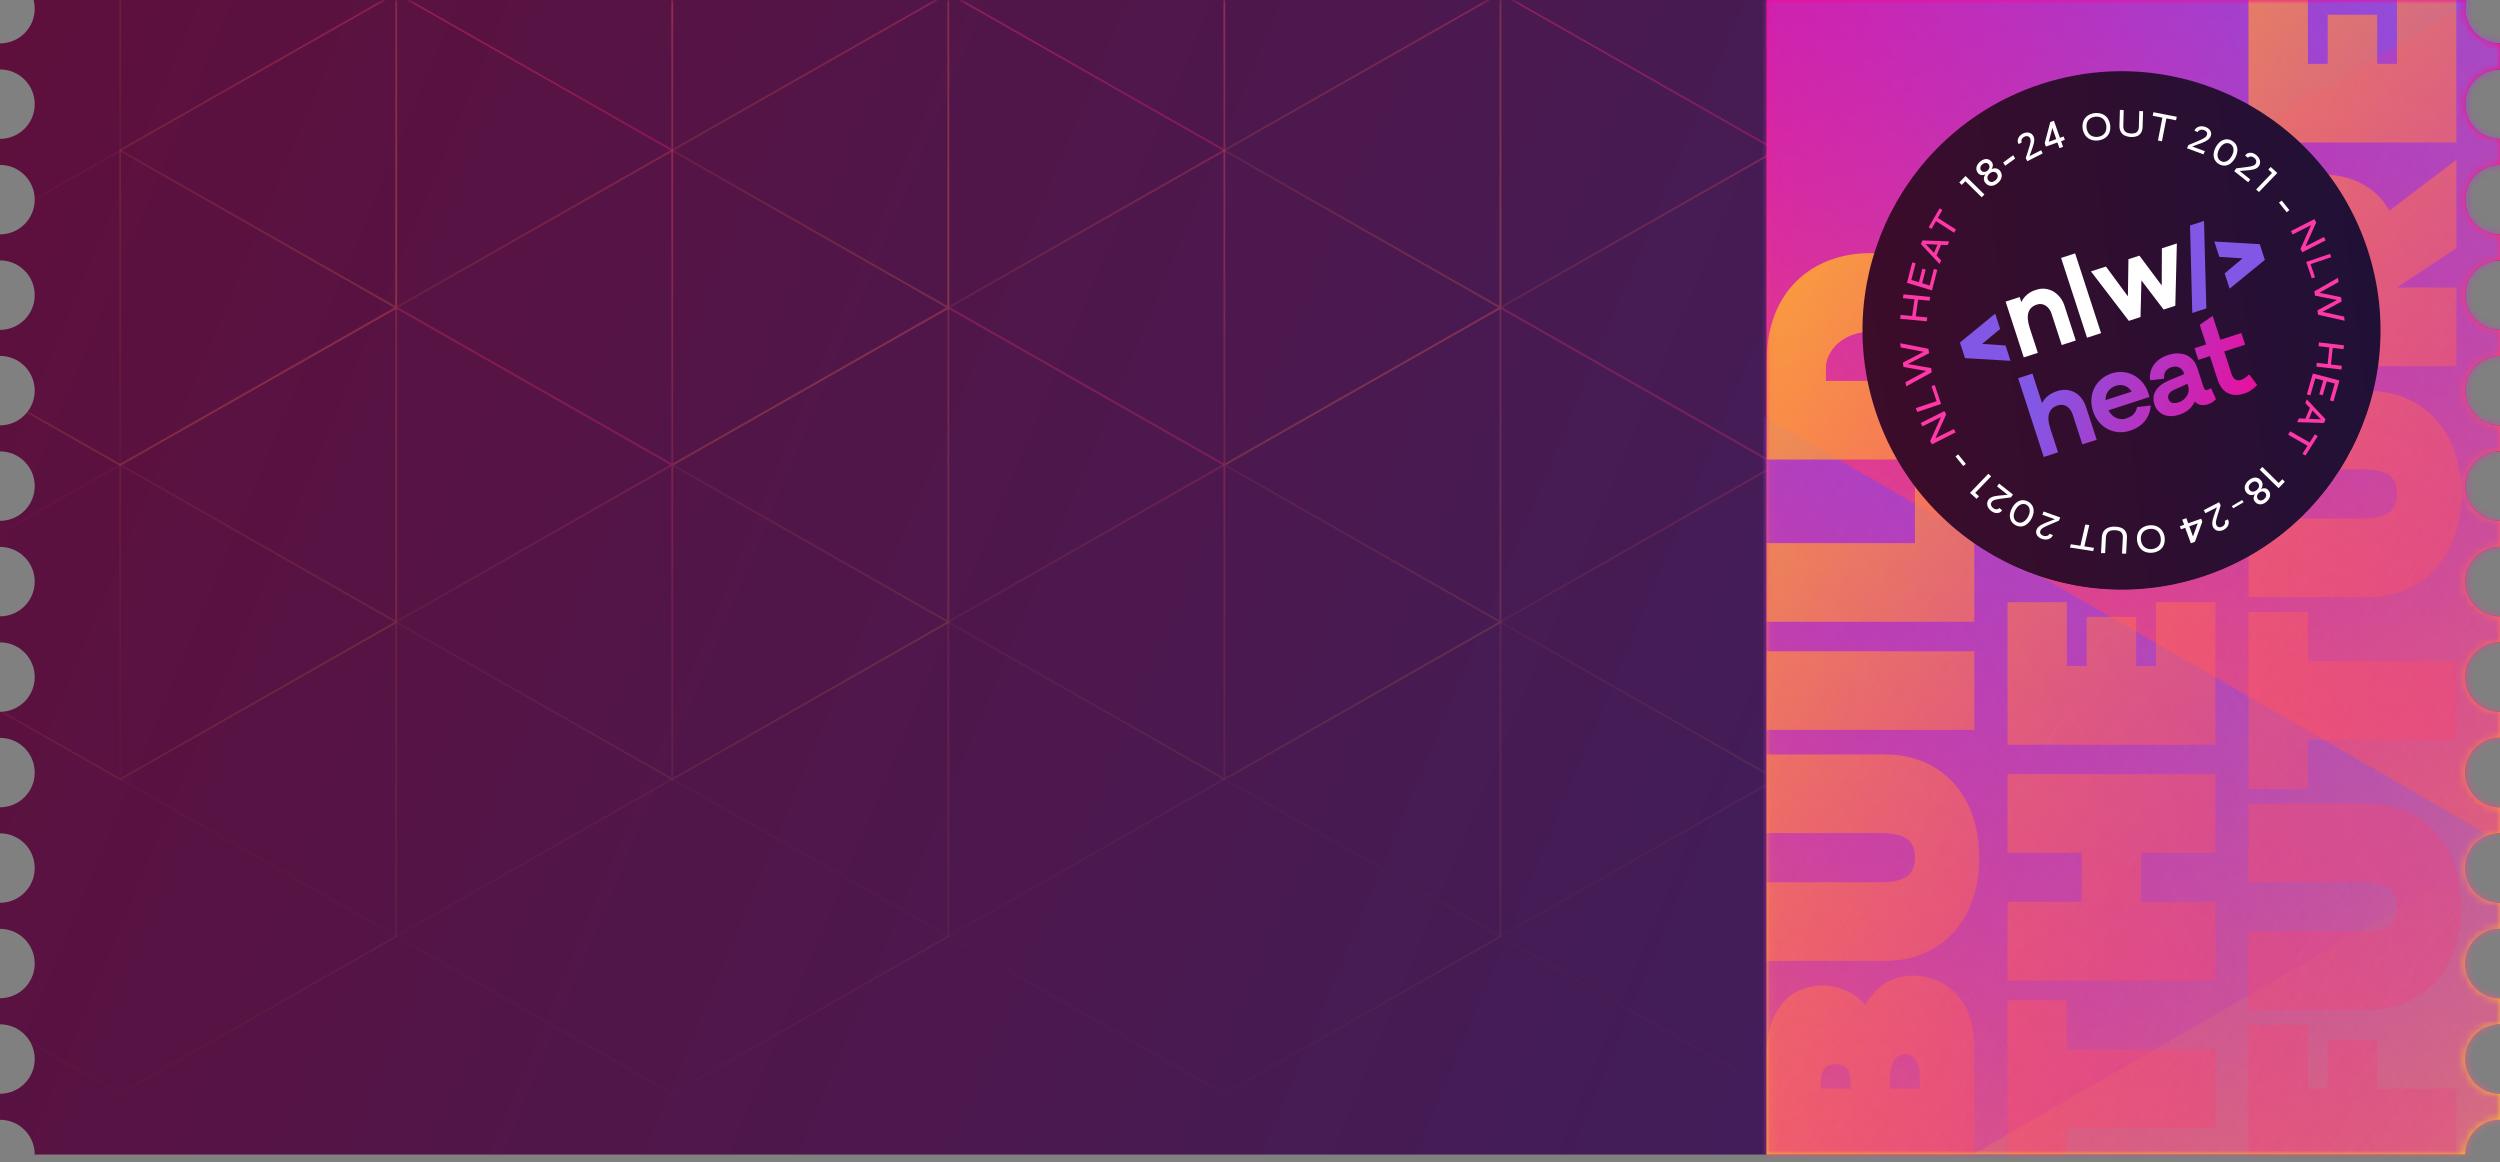 <svg width="327" height="152" viewBox="0 0 327 152" fill="none" xmlns="http://www.w3.org/2000/svg">
  <rect x="0" y="0" width="327" height="152" fill="#808080" stroke="none"/>
  <path
    d="M4.542 1.135C4.542 3.644 2.508 5.677 0 5.677V9.083C2.508 9.083 4.542 11.117 4.542 13.625C4.542 16.133 2.508 18.167 0 18.167V21.573C2.508 21.573 4.542 23.606 4.542 26.115C4.542 28.623 2.508 30.656 0 30.656V34.062C2.508 34.062 4.542 36.096 4.542 38.604C4.542 41.112 2.508 43.146 0 43.146V46.552C2.508 46.552 4.542 48.586 4.542 51.094C4.542 53.602 2.508 55.635 0 55.635V59.042C2.508 59.042 4.542 61.075 4.542 63.583C4.542 66.092 2.508 68.125 0 68.125V71.531C2.508 71.531 4.542 73.565 4.542 76.073C4.542 78.581 2.508 80.615 0 80.615V84.021C2.508 84.021 4.542 86.054 4.542 88.562C4.542 91.071 2.508 93.104 0 93.104V96.51C2.508 96.51 4.542 98.544 4.542 101.052C4.542 103.56 2.508 105.594 0 105.594V109C2.508 109 4.542 111.033 4.542 113.542C4.542 116.05 2.508 118.083 0 118.083V121.49C2.508 121.49 4.542 123.523 4.542 126.031C4.542 128.54 2.508 130.573 0 130.573V133.979C2.508 133.979 4.542 136.013 4.542 138.521C4.542 141.029 2.508 143.063 0 143.063V146.469C2.508 146.469 4.542 148.502 4.542 151.01H322.458C322.458 148.502 324.492 146.469 327 146.469V143.063C324.492 143.063 322.458 141.029 322.458 138.521C322.458 136.013 324.492 133.979 327 133.979V130.573C324.492 130.573 322.458 128.54 322.458 126.031C322.458 123.523 324.492 121.49 327 121.49V118.083C324.492 118.083 322.458 116.05 322.458 113.542C322.458 111.033 324.492 109 327 109V105.594C324.492 105.594 322.458 103.56 322.458 101.052C322.458 98.544 324.492 96.51 327 96.51V93.104C324.492 93.104 322.458 91.071 322.458 88.562C322.458 86.054 324.492 84.021 327 84.021V80.615C324.492 80.615 322.458 78.581 322.458 76.073C322.458 73.565 324.492 71.531 327 71.531V68.125C324.492 68.125 322.458 66.092 322.458 63.583C322.458 61.075 324.492 59.042 327 59.042V55.635C324.492 55.635 322.458 53.602 322.458 51.094C322.458 48.586 324.492 46.552 327 46.552V43.146C324.492 43.146 322.458 41.112 322.458 38.604C322.458 36.096 324.492 34.062 327 34.062V30.656C324.492 30.656 322.458 28.623 322.458 26.115C322.458 23.606 324.492 21.573 327 21.573V18.167C324.492 18.167 322.458 16.133 322.458 13.625C322.458 11.117 324.492 9.083 327 9.083V5.677C324.492 5.677 322.458 3.644 322.458 1.135C322.458 0.743 322.508 0.363 322.601 0H4.399C4.492 0.363 4.542 0.743 4.542 1.135Z"
    fill="url(#06e2b0b0-2633-11ec-a746-65090f7e5dbepaint0_linear)"></path>
  <mask id="06e2b0b0-2633-11ec-a746-65090f7e5dbemask0" maskUnits="userSpaceOnUse" x="0" y="0" width="327" height="152"
    style="mask-type: alpha;">
    <path
      d="M4.542 1.135C4.542 3.644 2.508 5.677 0 5.677V9.083C2.508 9.083 4.542 11.117 4.542 13.625C4.542 16.133 2.508 18.167 0 18.167V21.573C2.508 21.573 4.542 23.606 4.542 26.115C4.542 28.623 2.508 30.656 0 30.656V34.062C2.508 34.062 4.542 36.096 4.542 38.604C4.542 41.112 2.508 43.146 0 43.146V46.552C2.508 46.552 4.542 48.586 4.542 51.094C4.542 53.602 2.508 55.635 0 55.635V59.042C2.508 59.042 4.542 61.075 4.542 63.583C4.542 66.092 2.508 68.125 0 68.125V71.531C2.508 71.531 4.542 73.565 4.542 76.073C4.542 78.581 2.508 80.615 0 80.615V84.021C2.508 84.021 4.542 86.054 4.542 88.562C4.542 91.071 2.508 93.104 0 93.104V96.51C2.508 96.51 4.542 98.544 4.542 101.052C4.542 103.56 2.508 105.594 0 105.594V109C2.508 109 4.542 111.033 4.542 113.542C4.542 116.05 2.508 118.083 0 118.083V121.49C2.508 121.49 4.542 123.523 4.542 126.031C4.542 128.54 2.508 130.573 0 130.573V133.979C2.508 133.979 4.542 136.013 4.542 138.521C4.542 141.029 2.508 143.063 0 143.063V146.469C2.508 146.469 4.542 148.502 4.542 151.01H322.458C322.458 148.502 324.492 146.469 327 146.469V143.063C324.492 143.063 322.458 141.029 322.458 138.521C322.458 136.013 324.492 133.979 327 133.979V130.573C324.492 130.573 322.458 128.54 322.458 126.031C322.458 123.523 324.492 121.49 327 121.49V118.083C324.492 118.083 322.458 116.05 322.458 113.542C322.458 111.033 324.492 109 327 109V105.594C324.492 105.594 322.458 103.56 322.458 101.052C322.458 98.544 324.492 96.51 327 96.51V93.104C324.492 93.104 322.458 91.071 322.458 88.562C322.458 86.054 324.492 84.021 327 84.021V80.615C324.492 80.615 322.458 78.581 322.458 76.073C322.458 73.565 324.492 71.531 327 71.531V68.125C324.492 68.125 322.458 66.092 322.458 63.583C322.458 61.075 324.492 59.042 327 59.042V55.635C324.492 55.635 322.458 53.602 322.458 51.094C322.458 48.586 324.492 46.552 327 46.552V43.146C324.492 43.146 322.458 41.112 322.458 38.604C322.458 36.096 324.492 34.062 327 34.062V30.656C324.492 30.656 322.458 28.623 322.458 26.115C322.458 23.606 324.492 21.573 327 21.573V18.167C324.492 18.167 322.458 16.133 322.458 13.625C322.458 11.117 324.492 9.083 327 9.083V5.677C324.492 5.677 322.458 3.644 322.458 1.135C322.458 0.743 322.508 0.363 322.601 0H4.399C4.492 0.363 4.542 0.743 4.542 1.135Z"
      fill="url(#06e2b0b0-2633-11ec-a746-65090f7e5dbepaint1_linear)"></path>
  </mask>
  <g mask="url(#06e2b0b0-2633-11ec-a746-65090f7e5dbemask0)">
    <mask id="06e2b0b0-2633-11ec-a746-65090f7e5dbemask1" maskUnits="userSpaceOnUse" x="-4" y="-19" width="291"
      height="171" style="mask-type: alpha;">
      <rect x="-3.6" y="-18.166" width="289.97" height="169.177"
        fill="url(#06e2b0b0-2633-11ec-a746-65090f7e5dbepaint2_linear)"></rect>
    </mask>
    <g mask="url(#06e2b0b0-2633-11ec-a746-65090f7e5dbemask1)">
      <g opacity="0.5">
        <path d="M-20.39 81.372V40.258L15.717 19.701L51.825 40.258V81.372L15.717 101.928L-20.39 81.372Z"
          stroke="url(#06e2b0b0-2633-11ec-a746-65090f7e5dbepaint3_linear)" stroke-width="0.227"></path>
        <path
          d="M-20.39 40.258V-0.856L15.717 -21.413L51.825 -0.856V40.258L15.717 60.814L-20.39 40.258Z"
          stroke="url(#06e2b0b0-2633-11ec-a746-65090f7e5dbepaint4_linear)" stroke-width="0.227"></path>
        <path d="M-20.39 122.485V81.372L15.717 60.815L51.825 81.372V122.485L15.717 143.042L-20.39 122.485Z"
          stroke="url(#06e2b0b0-2633-11ec-a746-65090f7e5dbepaint5_linear)" stroke-width="0.227"></path>
        <path d="M51.825 81.372V40.258L87.933 19.701L124.041 40.258V81.372L87.933 101.928L51.825 81.372Z"
          stroke="url(#06e2b0b0-2633-11ec-a746-65090f7e5dbepaint6_linear)" stroke-width="0.227"></path>
        <path d="M51.825 40.258V-0.856L87.933 -21.413L124.041 -0.856V40.258L87.933 60.814L51.825 40.258Z"
          stroke="url(#06e2b0b0-2633-11ec-a746-65090f7e5dbepaint7_linear)" stroke-width="0.227"></path>
        <path d="M51.825 122.485V81.372L87.933 60.815L124.041 81.372V122.485L87.933 143.042L51.825 122.485Z"
          stroke="url(#06e2b0b0-2633-11ec-a746-65090f7e5dbepaint8_linear)" stroke-width="0.227"></path>
        <path d="M124.04 81.372V40.258L160.148 19.701L196.256 40.258V81.372L160.148 101.928L124.04 81.372Z"
          stroke="url(#06e2b0b0-2633-11ec-a746-65090f7e5dbepaint9_linear)" stroke-width="0.227"></path>
        <path d="M124.04 40.258V-0.856L160.148 -21.413L196.256 -0.856V40.258L160.148 60.814L124.04 40.258Z"
          stroke="url(#06e2b0b0-2633-11ec-a746-65090f7e5dbepaint10_linear)" stroke-width="0.227"></path>
        <path d="M124.04 122.485V81.372L160.148 60.815L196.256 81.372V122.485L160.148 143.042L124.04 122.485Z"
          stroke="url(#06e2b0b0-2633-11ec-a746-65090f7e5dbepaint11_linear)" stroke-width="0.227"></path>
        <path d="M196.256 81.372V40.258L232.363 19.701L268.471 40.258V81.372L232.363 101.928L196.256 81.372Z"
          stroke="url(#06e2b0b0-2633-11ec-a746-65090f7e5dbepaint12_linear)" stroke-width="0.227"></path>
        <path d="M196.256 40.258V-0.856L232.363 -21.413L268.471 -0.856V40.258L232.363 60.814L196.256 40.258Z"
          stroke="url(#06e2b0b0-2633-11ec-a746-65090f7e5dbepaint13_linear)" stroke-width="0.227"></path>
        <path d="M196.256 122.485V81.372L232.363 60.815L268.471 81.372V122.485L232.363 143.042L196.256 122.485Z"
          stroke="url(#06e2b0b0-2633-11ec-a746-65090f7e5dbepaint14_linear)" stroke-width="0.227"></path>
        <path d="M15.717 60.775V19.661L51.825 -0.896L87.933 19.661V60.775L51.825 81.331L15.717 60.775Z"
          stroke="url(#06e2b0b0-2633-11ec-a746-65090f7e5dbepaint15_linear)" stroke-width="0.227"></path>
        <path d="M15.717 19.661V-21.453L51.825 -42.01L87.933 -21.453V19.661L51.825 40.217L15.717 19.661Z"
          stroke="url(#06e2b0b0-2633-11ec-a746-65090f7e5dbepaint16_linear)" stroke-width="0.227"></path>
        <path d="M15.717 101.888V60.774L51.825 40.217L87.933 60.774V101.888L51.825 122.444L15.717 101.888Z"
          stroke="url(#06e2b0b0-2633-11ec-a746-65090f7e5dbepaint17_linear)" stroke-width="0.227"></path>
        <path d="M87.932 60.775V19.661L124.04 -0.896L160.148 19.661V60.775L124.04 81.331L87.932 60.775Z"
          stroke="url(#06e2b0b0-2633-11ec-a746-65090f7e5dbepaint18_linear)" stroke-width="0.227"></path>
        <path d="M87.932 19.661V-21.453L124.04 -42.01L160.148 -21.453V19.661L124.04 40.217L87.932 19.661Z"
          stroke="url(#06e2b0b0-2633-11ec-a746-65090f7e5dbepaint19_linear)" stroke-width="0.227"></path>
        <path d="M87.932 101.888V60.774L124.04 40.217L160.148 60.774V101.888L124.04 122.444L87.932 101.888Z"
          stroke="url(#06e2b0b0-2633-11ec-a746-65090f7e5dbepaint20_linear)" stroke-width="0.227"></path>
        <path d="M160.148 60.775V19.661L196.256 -0.896L232.364 19.661V60.775L196.256 81.331L160.148 60.775Z"
          stroke="url(#06e2b0b0-2633-11ec-a746-65090f7e5dbepaint21_linear)" stroke-width="0.227"></path>
        <path d="M160.148 19.661V-21.453L196.256 -42.01L232.364 -21.453V19.661L196.256 40.217L160.148 19.661Z"
          stroke="url(#06e2b0b0-2633-11ec-a746-65090f7e5dbepaint22_linear)" stroke-width="0.227"></path>
        <path d="M160.148 101.888V60.774L196.256 40.217L232.364 60.774V101.888L196.256 122.444L160.148 101.888Z"
          stroke="url(#06e2b0b0-2633-11ec-a746-65090f7e5dbepaint23_linear)" stroke-width="0.227"></path>
        <path d="M232.363 60.775V19.661L268.471 -0.896L304.579 19.661V60.775L268.471 81.331L232.363 60.775Z"
          stroke="url(#06e2b0b0-2633-11ec-a746-65090f7e5dbepaint24_linear)" stroke-width="0.227"></path>
        <path d="M232.363 19.661V-21.453L268.471 -42.01L304.579 -21.453V19.661L268.471 40.217L232.363 19.661Z"
          stroke="url(#06e2b0b0-2633-11ec-a746-65090f7e5dbepaint25_linear)" stroke-width="0.227"></path>
        <path d="M232.363 101.888V60.774L268.471 40.217L304.579 60.774V101.888L268.471 122.444L232.363 101.888Z"
          stroke="url(#06e2b0b0-2633-11ec-a746-65090f7e5dbepaint26_linear)" stroke-width="0.227"></path>
      </g>
    </g>
  </g>
  <path
    d="M322.601 0H231.057V151.01H322.458C322.458 148.502 324.492 146.469 327 146.469V143.062C324.492 143.062 322.458 141.029 322.458 138.521C322.458 136.013 324.492 133.979 327 133.979V130.573C324.492 130.573 322.458 128.54 322.458 126.031C322.458 123.523 324.492 121.49 327 121.49V118.083C324.492 118.083 322.458 116.05 322.458 113.542C322.458 111.033 324.492 109 327 109V105.594C324.492 105.594 322.458 103.56 322.458 101.052C322.458 98.544 324.492 96.51 327 96.51V93.104C324.492 93.104 322.458 91.071 322.458 88.562C322.458 86.054 324.492 84.021 327 84.021V80.615C324.492 80.615 322.458 78.581 322.458 76.073C322.458 73.565 324.492 71.531 327 71.531V68.125C324.492 68.125 322.458 66.092 322.458 63.583C322.458 61.075 324.492 59.042 327 59.042V55.635C324.492 55.635 322.458 53.602 322.458 51.094C322.458 48.586 324.492 46.552 327 46.552V43.146C324.492 43.146 322.458 41.112 322.458 38.604C322.458 36.096 324.492 34.062 327 34.062V30.656C324.492 30.656 322.458 28.623 322.458 26.115C322.458 23.606 324.492 21.573 327 21.573V18.167C324.492 18.167 322.458 16.133 322.458 13.625C322.458 11.117 324.492 9.083 327 9.083V5.677C324.492 5.677 322.458 3.644 322.458 1.135C322.458 0.743 322.508 0.363 322.601 0Z"
    fill="url(#06e2b0b0-2633-11ec-a746-65090f7e5dbepaint27_linear)"></path>
  <mask id="06e2b0b0-2633-11ec-a746-65090f7e5dbemask2" maskUnits="userSpaceOnUse" x="231" y="0" width="96" height="152"
    style="mask-type: alpha;">
    <path
      d="M322.601 0H231.057V151.01H322.458C322.458 148.502 324.492 146.469 327 146.469V143.062C324.492 143.062 322.458 141.029 322.458 138.521C322.458 136.013 324.492 133.979 327 133.979V130.573C324.492 130.573 322.458 128.54 322.458 126.031C322.458 123.523 324.492 121.49 327 121.49V118.083C324.492 118.083 322.458 116.05 322.458 113.542C322.458 111.033 324.492 109 327 109V105.594C324.492 105.594 322.458 103.56 322.458 101.052C322.458 98.544 324.492 96.51 327 96.51V93.104C324.492 93.104 322.458 91.071 322.458 88.562C322.458 86.054 324.492 84.021 327 84.021V80.615C324.492 80.615 322.458 78.581 322.458 76.073C322.458 73.565 324.492 71.531 327 71.531V68.125C324.492 68.125 322.458 66.092 322.458 63.583C322.458 61.075 324.492 59.042 327 59.042V55.635C324.492 55.635 322.458 53.602 322.458 51.094C322.458 48.586 324.492 46.552 327 46.552V43.146C324.492 43.146 322.458 41.112 322.458 38.604C322.458 36.096 324.492 34.062 327 34.062V30.656C324.492 30.656 322.458 28.623 322.458 26.115C322.458 23.606 324.492 21.573 327 21.573V18.167C324.492 18.167 322.458 16.133 322.458 13.625C322.458 11.117 324.492 9.083 327 9.083V5.677C324.492 5.677 322.458 3.644 322.458 1.135C322.458 0.743 322.508 0.363 322.601 0Z"
      fill="url(#06e2b0b0-2633-11ec-a746-65090f7e5dbepaint28_linear)"></path>
  </mask>
  <g mask="url(#06e2b0b0-2633-11ec-a746-65090f7e5dbemask2)">
    <path d="M132.18 110.647V-2.397L230.079 -58.92L327.979 -2.397V110.647L230.079 167.167L132.18 110.647Z"
      fill="url(#06e2b0b0-2633-11ec-a746-65090f7e5dbepaint29_linear)"></path>
    <path d="M132.179 223.691V110.647L230.079 54.123L327.978 110.647V223.691L230.079 280.211L132.179 223.691Z"
      fill="url(#06e2b0b0-2633-11ec-a746-65090f7e5dbepaint30_linear)"></path>
    <path d="M230.079 54.113V167.157L327.979 223.678L425.878 167.157V54.113L327.979 -2.41L230.079 54.113Z"
      fill="url(#06e2b0b0-2633-11ec-a746-65090f7e5dbepaint31_linear)"></path>
    <path
      d="M250.07 127.611C254.749 127.611 258.241 131.069 258.241 136.853V152.685H231.057L231.057 138.18C231.057 132.392 233.848 128.895 238.539 128.895C239.575 128.926 240.594 129.168 241.533 129.607C242.473 130.046 243.312 130.672 244 131.447C245.255 129.218 247.361 127.611 250.07 127.611ZM242.061 142.4L242.061 141.234C242.061 140.107 241.453 139.184 240.117 139.184C238.782 139.184 238.178 140.107 238.178 141.234V142.4H242.061ZM249.181 137.895C247.846 137.895 247.237 139.222 247.237 140.911V142.4H251.121V140.911C251.121 139.222 250.512 137.895 249.168 137.895H249.181Z"
      fill="url(#06e2b0b0-2633-11ec-a746-65090f7e5dbepaint32_linear)"></path>
    <path
      d="M231.057 98.683H246.591C253.749 98.683 258.887 103.825 258.887 112.183C258.887 120.541 253.749 125.684 246.591 125.684H231.057L231.057 115.399H245.944C249.181 115.399 250.474 114.433 250.474 112.183C250.474 109.933 249.198 108.968 245.944 108.968H231.057L231.057 98.683Z"
      fill="url(#06e2b0b0-2633-11ec-a746-65090f7e5dbepaint33_linear)"></path>
    <path d="M258.241 95.468H231.057L231.057 85.183H258.241V95.468Z"
      fill="url(#06e2b0b0-2633-11ec-a746-65090f7e5dbepaint34_linear)"></path>
    <path d="M250.474 62.682H258.241V81.325H231.057L231.057 71.04L250.474 71.04V62.682Z"
      fill="url(#06e2b0b0-2633-11ec-a746-65090f7e5dbepaint35_linear)"></path>
    <path
      d="M244.648 33.109C252.172 33.109 258.259 38.251 258.259 47.294V60.109L231.075 60.109L231.075 47.294C231.058 38.013 237.123 33.109 244.648 33.109ZM244.648 43.393C241.415 43.393 238.825 45.567 238.825 48.217V49.825H250.475V48.217C250.475 45.567 247.893 43.393 244.648 43.393Z"
      fill="url(#06e2b0b0-2633-11ec-a746-65090f7e5dbepaint36_linear)"></path>
    <path d="M262.584 130.826H270.355V137.266H289.771V147.555H270.355V153.982H262.584L262.584 130.826Z"
      fill="url(#06e2b0b0-2633-11ec-a746-65090f7e5dbepaint37_linear)"></path>
    <path
      d="M262.584 101.252H289.771L289.771 111.541L280.061 111.541V117.968L289.771 117.968V128.257L262.584 128.257V117.968H272.294V111.541H262.584V101.252Z"
      fill="url(#06e2b0b0-2633-11ec-a746-65090f7e5dbepaint38_linear)"></path>
    <path
      d="M270.355 87.11H272.941V80.696H279.414V87.123H282.005V78.765H289.771V97.412L262.584 97.412V78.765H270.355V87.11Z"
      fill="url(#06e2b0b0-2633-11ec-a746-65090f7e5dbepaint39_linear)"></path>
    <path d="M301.881 142.4H304.463V135.969H310.936V142.4H321.289V152.685H294.106V134.042H301.872L301.881 142.4Z"
      fill="url(#06e2b0b0-2633-11ec-a746-65090f7e5dbepaint40_linear)"></path>
    <path
      d="M294.114 105.11H309.648C316.81 105.11 321.948 110.252 321.948 118.61C321.948 126.968 316.81 132.111 309.648 132.111H294.114V121.826H309.001C312.238 121.826 313.531 120.86 313.531 118.61C313.531 116.36 312.255 115.395 309.001 115.395H294.114V105.11Z"
      fill="url(#06e2b0b0-2633-11ec-a746-65090f7e5dbepaint41_linear)"></path>
    <path d="M294.114 80.041H301.881V86.468L321.298 86.468V96.753H301.881V103.184H294.114V80.041Z"
      fill="url(#06e2b0b0-2633-11ec-a746-65090f7e5dbepaint42_linear)"></path>
    <path
      d="M294.114 51.109H309.648C316.81 51.109 321.948 56.251 321.948 64.609C321.948 72.967 316.81 78.109 309.648 78.109H294.114L294.114 67.825H309.001C312.238 67.825 313.531 66.859 313.531 64.609C313.531 62.359 312.255 61.393 309.001 61.393H294.114V51.109Z"
      fill="url(#06e2b0b0-2633-11ec-a746-65090f7e5dbepaint43_linear)"></path>
    <path
      d="M321.298 20.893V32.466L313.531 37.608H321.298V47.898H294.114V31.824C294.114 26.078 298.563 22.824 303.825 22.824C307.585 22.824 310.902 24.525 312.519 27.566L321.298 20.893ZM304.148 33.108C302.166 33.108 301.234 34.274 301.234 35.682V37.608H307.062V35.682C307.062 34.274 306.164 33.108 304.148 33.108Z"
      fill="url(#06e2b0b0-2633-11ec-a746-65090f7e5dbepaint44_linear)"></path>
    <path
      d="M301.881 8.358H304.463V1.931L310.936 1.931V8.358H313.523V0L321.289 0V18.647L294.106 18.647V0L301.872 0L301.881 8.358Z"
      fill="url(#06e2b0b0-2633-11ec-a746-65090f7e5dbepaint45_linear)"></path>
  </g>
  <path
    d="M287.97 75.406C305.759 69.621 315.491 50.51 309.706 32.72C303.92 14.93 284.809 5.199 267.019 10.984C249.23 16.77 239.498 35.881 245.284 53.67C251.069 71.46 270.18 81.192 287.97 75.406Z"
    fill="url(#06e2b0b0-2633-11ec-a746-65090f7e5dbepaint46_linear)"></path>
  <path
    d="M301.543 32.125L301.429 32.023L304.065 30.682L304.295 31.116L301.202 32.692L300.97 32.258L302.46 28.9L302.579 29.009L299.946 30.346L299.712 29.906L302.805 28.33L303.039 28.77L301.543 32.125Z"
    fill="#FF38A7"></path>
  <path
    d="M305.017 33.334L302.299 34.257L302.887 35.978L302.467 36.122L301.728 33.961L304.868 32.897L305.017 33.334Z"
    fill="#FF38A7"></path>
  <path
    d="M302.802 37.831L305.901 36.053L305.987 36.604L303.274 38.13L303.251 37.974L306.306 38.599L306.394 39.161L303.675 40.639L303.65 40.484L306.706 41.158L306.792 41.699L303.29 40.909L303.201 40.337L305.968 38.862L305.99 39.009L302.892 38.404L302.802 37.831Z"
    fill="#FF38A7"></path>
  <path
    d="M306.413 47.627L306.361 48.125L303.065 47.736L303.117 47.237L306.413 47.627ZM306.695 44.938L306.642 45.441L303.351 45.05L303.405 44.547L306.695 44.938ZM305.221 45.222L304.981 47.509L304.54 47.457L304.78 45.17L305.221 45.222Z"
    fill="#FF38A7"></path>
  <path
    d="M303.967 49.561L302.921 49.287L302.28 51.515L301.81 51.393L302.601 48.649L306.105 49.564L305.316 52.306L304.846 52.184L305.485 49.961L304.428 49.684L303.904 51.505L303.445 51.384L303.967 49.561Z"
    fill="#FF38A7"></path>
  <path
    d="M301.808 52.05L304.272 54.669L304.068 55.156L300.552 55.041L300.76 54.548L303.918 54.689L303.842 54.865L301.603 52.534L301.808 52.05ZM302.266 53.053L302.665 53.237L301.978 54.879L301.577 54.694L302.266 53.053Z"
    fill="#FF38A7"></path>
  <path
    d="M302.224 57.743L301.947 58.18L299.343 56.691L299.62 56.253L302.224 57.743ZM303.247 56.883L301.625 59.442L301.236 59.213L302.857 56.654L303.247 56.883Z"
    fill="#FF38A7"></path>
  <path
    d="M298.582 62.558L298.912 62.881L298.097 63.733L295.605 61.304L295.951 60.939L298.106 63.047L298.582 62.558Z"
    fill="white"></path>
  <path
    d="M294.159 62.706C294.332 62.55 294.538 62.436 294.762 62.374C294.946 62.324 295.14 62.328 295.323 62.385C295.495 62.442 295.648 62.548 295.763 62.691C295.893 62.834 295.972 63.018 295.985 63.211C295.991 63.4 295.942 63.584 295.846 63.744C295.734 63.933 295.592 64.101 295.424 64.24C295.26 64.386 295.073 64.501 294.87 64.58C294.7 64.648 294.513 64.663 294.332 64.624C294.147 64.577 293.983 64.467 293.865 64.313C293.746 64.173 293.67 64.001 293.647 63.819C293.623 63.626 293.652 63.431 293.731 63.256C293.829 63.041 293.976 62.853 294.159 62.706V62.706ZM294.462 63.071C294.359 63.154 294.275 63.26 294.215 63.38C294.167 63.478 294.149 63.589 294.163 63.699C294.175 63.802 294.218 63.899 294.285 63.978C294.354 64.067 294.447 64.132 294.552 64.166C294.658 64.2 294.77 64.201 294.876 64.17C295.003 64.132 295.119 64.066 295.218 63.977C295.321 63.893 295.404 63.788 295.463 63.667C295.51 63.567 295.528 63.455 295.514 63.344C295.498 63.233 295.451 63.129 295.378 63.045C295.311 62.962 295.222 62.902 295.122 62.871C295.02 62.84 294.911 62.84 294.81 62.87C294.681 62.911 294.563 62.981 294.464 63.073L294.462 63.071ZM295.345 64.138C295.5 64.001 295.675 63.891 295.864 63.81C296.017 63.744 296.186 63.724 296.35 63.752C296.516 63.792 296.664 63.889 296.768 64.027C296.88 64.158 296.952 64.32 296.975 64.491C296.996 64.67 296.968 64.851 296.893 65.013C296.8 65.212 296.664 65.386 296.495 65.523C296.334 65.668 296.143 65.773 295.935 65.831C295.766 65.878 295.586 65.875 295.417 65.824C295.254 65.771 295.11 65.672 295.001 65.537C294.885 65.41 294.816 65.245 294.805 65.073C294.803 64.904 294.85 64.739 294.942 64.599C295.052 64.424 295.189 64.27 295.348 64.141L295.345 64.138ZM295.515 64.343C295.425 64.417 295.353 64.511 295.304 64.618C295.262 64.709 295.246 64.81 295.257 64.911C295.271 65.008 295.311 65.099 295.374 65.173C295.435 65.25 295.517 65.307 295.61 65.335C295.704 65.361 295.803 65.36 295.896 65.331C296.006 65.296 296.108 65.239 296.194 65.162C296.284 65.089 296.356 64.998 296.407 64.893C296.451 64.806 296.469 64.708 296.459 64.61C296.447 64.513 296.406 64.421 296.342 64.347C296.281 64.271 296.199 64.215 296.107 64.186C296.012 64.156 295.911 64.154 295.816 64.18C295.705 64.21 295.603 64.265 295.516 64.341L295.515 64.343Z"
    fill="white"></path>
  <path d="M293.502 65.574L292.136 66.369L291.927 66.098L293.288 65.296L293.502 65.574Z" fill="white"></path>
  <path
    d="M289.747 66.904L290.059 66.028L290.181 66.143L288.462 67.028L288.254 66.616L290.263 65.582L290.472 65.994C290.364 66.339 290.268 66.633 290.191 66.881C290.114 67.129 290.048 67.341 289.995 67.515C289.943 67.689 289.906 67.834 289.883 67.95C289.863 68.046 289.849 68.144 289.842 68.242C289.836 68.31 289.841 68.378 289.857 68.444C289.871 68.5 289.892 68.554 289.919 68.605C289.96 68.689 290.023 68.76 290.101 68.809C290.18 68.859 290.271 68.883 290.363 68.879C290.473 68.874 290.58 68.843 290.676 68.79C290.819 68.72 290.936 68.604 291.006 68.459C291.039 68.395 291.056 68.323 291.056 68.25C291.056 68.178 291.039 68.106 291.007 68.04L291.414 67.832C291.51 67.978 291.554 68.153 291.537 68.327C291.517 68.506 291.451 68.676 291.344 68.819C291.224 68.981 291.069 69.112 290.889 69.2C290.752 69.27 290.604 69.318 290.451 69.342C290.319 69.364 290.183 69.359 290.052 69.328C289.93 69.298 289.815 69.24 289.717 69.159C289.611 69.075 289.525 68.969 289.464 68.848C289.4 68.718 289.366 68.575 289.364 68.43C289.361 68.268 289.379 68.106 289.417 67.948C289.457 67.774 289.506 67.603 289.564 67.435C289.621 67.245 289.684 67.072 289.747 66.904Z"
    fill="white"></path>
  <path
    d="M285.746 68.516L285.891 68.915L285.248 69.142L285.104 68.742L285.746 68.516ZM286.547 70.98L285.418 67.871L285.956 67.681L286.907 70.306L286.749 70.315L287.53 68.151L287.684 68.28L286.257 68.785L286.111 68.385L287.908 67.749L288.054 68.148L287.083 70.79L286.547 70.98Z"
    fill="white"></path>
  <path
    d="M281.034 68.627C281.36 68.58 281.693 68.616 282.006 68.731C282.291 68.838 282.543 69.025 282.733 69.27C282.927 69.545 283.052 69.864 283.098 70.198C283.144 70.532 283.109 70.871 282.997 71.184C282.881 71.468 282.689 71.711 282.443 71.885C282.169 72.066 281.859 72.181 281.534 72.221C281.209 72.262 280.877 72.228 280.564 72.12C280.278 72.013 280.026 71.826 279.837 71.579C279.645 71.303 279.52 70.984 279.474 70.651C279.428 70.318 279.462 69.979 279.572 69.666C279.687 69.382 279.88 69.138 280.126 68.965C280.397 68.778 280.708 68.662 281.034 68.627V68.627ZM281.1 69.099C280.869 69.123 280.649 69.203 280.457 69.332C280.279 69.455 280.139 69.629 280.057 69.834C279.968 70.072 279.943 70.331 279.987 70.584C280.013 70.838 280.106 71.081 280.256 71.287C280.393 71.464 280.574 71.598 280.78 71.674C281 71.754 281.235 71.778 281.464 71.744C281.695 71.719 281.915 71.638 282.107 71.508C282.287 71.385 282.428 71.21 282.512 71.004C282.593 70.765 282.617 70.507 282.582 70.254C282.547 70 282.454 69.757 282.31 69.546C282.174 69.367 281.99 69.233 281.782 69.159C281.561 69.084 281.327 69.062 281.098 69.095L281.1 69.099Z"
    fill="white"></path>
  <path
    d="M275.375 70.221L275.269 72.284L274.728 72.271L274.838 70.18C274.845 69.995 274.882 69.812 274.95 69.638C275.01 69.493 275.096 69.36 275.204 69.245C275.309 69.134 275.434 69.044 275.573 68.979C275.718 68.909 275.872 68.859 276.031 68.83C276.205 68.8 276.381 68.787 276.556 68.792C276.737 68.796 276.917 68.818 277.092 68.857C277.249 68.892 277.4 68.947 277.541 69.022C277.673 69.093 277.788 69.19 277.879 69.306C277.974 69.429 278.044 69.568 278.087 69.716C278.136 69.894 278.153 70.078 278.14 70.263L278.03 72.353L277.49 72.34L277.599 70.275C277.624 70.062 277.583 69.847 277.482 69.659C277.393 69.517 277.255 69.41 277.092 69.355C276.913 69.295 276.724 69.263 276.532 69.26C276.345 69.253 276.157 69.276 275.976 69.327C275.81 69.377 275.664 69.479 275.563 69.617C275.44 69.797 275.374 70.008 275.375 70.221V70.221Z"
    fill="white"></path>
  <path
    d="M273.697 72.017L270.651 71.544L270.751 71.111L273.797 71.583L273.697 72.017ZM272.523 71.439L272.003 71.359L272.663 68.512L273.182 68.591L272.523 71.439Z"
    fill="white"></path>
  <path
    d="M267.965 68.084L268.871 67.733L268.865 67.893L267 67.224L267.182 66.802L269.365 67.59L269.183 68.011L268.294 68.388C268.046 68.494 267.835 68.586 267.663 68.661C267.492 68.737 267.353 68.806 267.251 68.863C267.158 68.911 267.069 68.966 266.985 69.027C266.928 69.067 266.878 69.115 266.837 69.17C266.802 69.217 266.774 69.267 266.752 69.32C266.714 69.405 266.702 69.497 266.715 69.587C266.733 69.676 266.779 69.757 266.847 69.82C266.926 69.896 267.023 69.954 267.13 69.99C267.283 70.049 267.454 70.056 267.616 70.011C267.689 69.993 267.757 69.959 267.814 69.912C267.871 69.864 267.916 69.805 267.945 69.738L268.385 69.894C268.337 70.06 268.229 70.206 268.08 70.306C267.927 70.41 267.748 70.474 267.563 70.49C267.354 70.508 267.146 70.48 266.955 70.407C266.806 70.356 266.666 70.282 266.542 70.188C266.437 70.105 266.349 70.003 266.285 69.887C266.226 69.778 266.193 69.657 266.189 69.533C266.186 69.402 266.212 69.271 266.267 69.149C266.326 69.017 266.414 68.899 266.526 68.802C266.651 68.692 266.791 68.596 266.94 68.518C267.1 68.436 267.268 68.359 267.446 68.286C267.623 68.213 267.792 68.148 267.965 68.084Z"
    fill="white"></path>
  <path
    d="M263.453 68.582C263.203 68.45 263 68.242 262.872 67.989C262.756 67.742 262.711 67.467 262.742 67.196C262.78 66.888 262.878 66.591 263.031 66.323C263.174 66.051 263.37 65.812 263.608 65.619C263.818 65.449 264.072 65.343 264.341 65.313C264.62 65.299 264.898 65.365 265.143 65.503C265.387 65.642 265.589 65.847 265.724 66.095C265.84 66.344 265.885 66.619 265.854 66.891C265.773 67.509 265.464 68.072 264.988 68.466C264.777 68.636 264.524 68.741 264.256 68.771C263.976 68.795 263.695 68.729 263.453 68.582V68.582ZM264.917 65.916C264.803 65.851 264.676 65.813 264.546 65.807C264.412 65.804 264.28 65.831 264.16 65.888C264.022 65.953 263.897 66.041 263.789 66.15C263.664 66.278 263.558 66.423 263.473 66.581C263.385 66.737 263.319 66.905 263.277 67.081C263.241 67.228 263.232 67.38 263.251 67.531C263.267 67.664 263.313 67.791 263.387 67.903C263.459 68.013 263.557 68.103 263.672 68.168C263.786 68.235 263.916 68.273 264.048 68.278C264.18 68.283 264.312 68.256 264.432 68.201C264.57 68.137 264.696 68.048 264.802 67.938C264.927 67.81 265.033 67.664 265.118 67.506C265.206 67.35 265.271 67.183 265.313 67.008C265.348 66.861 265.356 66.709 265.337 66.559C265.321 66.425 265.275 66.296 265.202 66.184C265.13 66.072 265.032 65.98 264.917 65.916V65.916Z"
    fill="white"></path>
  <path
    d="M261.742 64.669L262.66 64.581L262.618 64.741L261.046 63.498L261.312 63.124L263.145 64.571L262.879 64.945L261.97 65.062L261.323 65.153C261.147 65.18 261.001 65.206 260.894 65.233C260.801 65.256 260.71 65.286 260.621 65.322C260.559 65.347 260.502 65.381 260.451 65.424C260.409 65.461 260.372 65.503 260.341 65.55C260.285 65.624 260.252 65.715 260.245 65.809C260.238 65.905 260.259 66.001 260.304 66.085C260.36 66.186 260.436 66.273 260.527 66.341C260.654 66.45 260.811 66.511 260.972 66.516C261.044 66.519 261.115 66.504 261.179 66.473C261.243 66.442 261.299 66.395 261.341 66.337L261.712 66.629C261.627 66.782 261.493 66.898 261.333 66.958C261.166 67.017 260.986 67.028 260.812 66.989C260.616 66.944 260.431 66.854 260.271 66.724C260.146 66.626 260.034 66.509 259.942 66.377C259.862 66.261 259.804 66.131 259.77 65.994C259.741 65.866 259.739 65.733 259.764 65.606C259.791 65.47 259.847 65.343 259.926 65.234C260.011 65.118 260.12 65.025 260.246 64.961C260.388 64.886 260.54 64.832 260.697 64.798C260.864 64.761 261.038 64.733 261.219 64.713C261.4 64.692 261.566 64.681 261.742 64.669Z"
    fill="white"></path>
  <path
    d="M258.675 64.8L258.356 65.133L257.487 64.352L259.896 61.839L260.27 62.173L258.174 64.355L258.675 64.8Z"
    fill="white"></path>
  <path d="M256.596 60.817L255.578 59.556L255.931 59.287L256.948 60.546L256.596 60.817Z" fill="white"></path>
  <path
    d="M253.771 54.16L253.886 54.262L251.236 55.596L251.005 55.159L254.122 53.59L254.353 54.027L252.84 57.385L252.722 57.275L255.363 55.946L255.595 56.388L252.481 57.965L252.249 57.522L253.771 54.16Z"
    fill="#FF38A7"></path>
  <path
    d="M250.366 53.194L253.089 52.281L252.427 50.3L252.85 50.163L253.681 52.651L250.542 53.707L250.366 53.194Z"
    fill="#FF38A7"></path>
  <path
    d="M252.452 48.495L249.088 50.338L249.01 49.783L251.953 48.199L251.975 48.355L248.733 47.78L248.654 47.214L251.603 45.676L251.624 45.833L248.374 45.204L248.298 44.659L252.021 45.396L252.102 45.974L249.101 47.506L249.081 47.358L252.373 47.926L252.452 48.495Z"
    fill="#FF38A7"></path>
  <path
    d="M248.29 41.442L248.36 40.934L251.867 41.267L251.797 41.775L248.29 41.442ZM248.667 38.733L248.736 38.231L252.243 38.565L252.174 39.066L248.667 38.733ZM249.871 41.13L250.192 38.825L250.662 38.87L250.342 41.175L249.871 41.13Z"
    fill="#FF38A7"></path>
  <path
    d="M251.194 36.766L252.177 37.064L252.741 34.871L253.181 35.005L252.487 37.71L249.197 36.715L249.891 34.015L250.332 34.148L249.771 36.335L250.763 36.636L251.224 34.846L251.655 34.975L251.194 36.766Z"
    fill="#FF38A7"></path>
  <path
    d="M253.484 34.243L251.032 31.617L251.239 31.132L254.757 31.261L254.547 31.752L251.387 31.597L251.463 31.422L253.692 33.758L253.484 34.243ZM253.031 33.238L252.632 33.053L253.331 31.418L253.731 31.602L253.031 33.238Z"
    fill="#FF38A7"></path>
  <path
    d="M252.054 29.394L253.486 26.909L253.85 27.148L252.414 29.634L252.054 29.394ZM252.976 28.572L253.222 28.148L255.647 29.703L255.401 30.127L252.976 28.572Z"
    fill="#FF38A7"></path>
  <path
    d="M256.404 23.829L256.076 23.506L256.902 22.655L259.385 25.089L259.027 25.456L256.879 23.344L256.404 23.829Z"
    fill="white"></path>
  <path
    d="M259.958 22.148C259.804 22.285 259.629 22.396 259.439 22.477C259.285 22.543 259.116 22.562 258.951 22.532C258.785 22.492 258.638 22.394 258.534 22.256C258.422 22.124 258.35 21.962 258.327 21.79C258.308 21.61 258.338 21.43 258.414 21.267C258.513 21.073 258.649 20.901 258.814 20.761C258.979 20.621 259.171 20.517 259.378 20.454C259.548 20.409 259.727 20.412 259.896 20.464C260.057 20.518 260.199 20.62 260.304 20.755C260.42 20.883 260.488 21.047 260.499 21.219C260.5 21.389 260.452 21.555 260.359 21.695C260.25 21.866 260.115 22.019 259.958 22.148V22.148ZM261.14 23.586C260.966 23.742 260.759 23.855 260.534 23.917C260.35 23.966 260.155 23.96 259.973 23.901C259.8 23.843 259.648 23.735 259.533 23.59C259.404 23.446 259.327 23.262 259.313 23.069C259.308 22.881 259.357 22.695 259.453 22.536C259.685 22.159 260.029 21.869 260.437 21.706C260.608 21.64 260.796 21.626 260.976 21.665C261.161 21.713 261.326 21.824 261.443 21.978C261.561 22.119 261.636 22.291 261.659 22.474C261.681 22.667 261.651 22.861 261.571 23.037C261.472 23.252 261.325 23.44 261.14 23.586V23.586ZM259.791 21.947C259.882 21.873 259.955 21.779 260.004 21.673C260.047 21.582 260.063 21.48 260.051 21.379C260.039 21.282 259.999 21.191 259.936 21.116C259.876 21.039 259.794 20.982 259.701 20.953C259.608 20.926 259.508 20.927 259.416 20.956C259.305 20.99 259.202 21.047 259.115 21.124C259.025 21.197 258.952 21.287 258.899 21.391C258.856 21.479 258.838 21.577 258.848 21.675C258.859 21.772 258.899 21.864 258.963 21.938C259.026 22.015 259.11 22.071 259.205 22.099C259.3 22.128 259.4 22.131 259.495 22.107C259.605 22.075 259.705 22.019 259.79 21.942L259.791 21.947ZM260.833 23.225C260.938 23.143 261.023 23.038 261.083 22.919C261.131 22.82 261.149 22.71 261.136 22.601C261.124 22.498 261.082 22.4 261.015 22.32C260.946 22.233 260.854 22.168 260.749 22.132C260.643 22.098 260.531 22.096 260.425 22.127C260.297 22.164 260.18 22.229 260.081 22.317C259.977 22.401 259.892 22.506 259.832 22.627C259.785 22.727 259.767 22.84 259.781 22.951C259.796 23.061 259.843 23.166 259.916 23.25C259.982 23.332 260.071 23.393 260.17 23.425C260.273 23.456 260.382 23.457 260.484 23.428C260.616 23.386 260.737 23.315 260.838 23.219L260.833 23.225Z"
    fill="white"></path>
  <path d="M261.856 20.877L263.17 19.918L263.433 20.357L262.116 21.309L261.856 20.877Z" fill="white"></path>
  <path
    d="M265.559 19.377L265.236 20.259L265.115 20.143L266.848 19.269L267.054 19.683L265.031 20.71L264.824 20.297C264.935 19.95 265.032 19.657 265.111 19.41C265.191 19.162 265.257 18.949 265.31 18.775C265.363 18.601 265.402 18.457 265.425 18.341C265.447 18.245 265.461 18.147 265.468 18.049C265.474 17.981 265.47 17.913 265.455 17.847C265.44 17.79 265.42 17.735 265.394 17.683C265.354 17.599 265.291 17.528 265.213 17.478C265.134 17.429 265.042 17.405 264.949 17.409C264.839 17.414 264.732 17.444 264.635 17.497C264.49 17.566 264.373 17.682 264.301 17.827C264.268 17.892 264.251 17.963 264.25 18.036C264.25 18.108 264.266 18.18 264.298 18.246L263.889 18.453C263.793 18.307 263.751 18.131 263.769 17.957C263.789 17.778 263.857 17.608 263.965 17.465C264.086 17.303 264.244 17.174 264.424 17.086C264.562 17.015 264.709 16.967 264.862 16.943C264.996 16.922 265.133 16.928 265.265 16.96C265.387 16.991 265.502 17.048 265.601 17.128C265.707 17.218 265.793 17.331 265.853 17.458C265.912 17.584 265.943 17.723 265.944 17.863C265.946 18.026 265.928 18.188 265.89 18.346C265.849 18.515 265.799 18.686 265.739 18.861C265.678 19.036 265.624 19.21 265.559 19.377Z"
    fill="white"></path>
  <path
    d="M268.53 15.382L269.733 18.819L269.254 18.988L268.237 16.087L268.39 16.086L267.794 18.374L267.647 18.224L268.921 17.774L269.076 18.215L267.472 18.784L267.317 18.343L268.052 15.56L268.53 15.382ZM269.394 18.1L269.238 17.659L269.812 17.456L269.966 17.898L269.394 18.1Z"
    fill="white"></path>
  <path
    d="M274.364 17.977C274.039 18.024 273.705 17.987 273.393 17.871C273.109 17.761 272.858 17.572 272.669 17.325C272.477 17.05 272.353 16.731 272.308 16.397C272.264 16.063 272.3 15.725 272.414 15.413C272.531 15.129 272.725 14.887 272.972 14.714C273.246 14.534 273.558 14.421 273.883 14.382C274.208 14.343 274.54 14.379 274.853 14.489C275.137 14.598 275.388 14.786 275.575 15.033C275.766 15.309 275.89 15.628 275.934 15.962C275.979 16.296 275.944 16.634 275.832 16.946C275.715 17.23 275.522 17.473 275.274 17.645C275.003 17.83 274.69 17.944 274.364 17.977V17.977ZM274.301 17.506C274.531 17.483 274.752 17.404 274.945 17.276C275.125 17.154 275.264 16.98 275.348 16.775C275.43 16.536 275.455 16.279 275.421 16.025C275.387 15.771 275.295 15.528 275.152 15.316C275.017 15.138 274.836 15.003 274.631 14.926C274.411 14.851 274.178 14.826 273.95 14.854C273.722 14.881 273.504 14.959 273.31 15.084C273.13 15.206 272.988 15.38 272.903 15.584C272.82 15.823 272.795 16.081 272.829 16.334C272.862 16.588 272.954 16.831 273.097 17.044C273.233 17.224 273.417 17.359 273.625 17.433C273.843 17.51 274.074 17.535 274.301 17.506V17.506Z"
    fill="white"></path>
  <path
    d="M279.71 16.149L279.766 14.104L280.265 14.133L280.199 16.203C280.197 16.386 280.167 16.566 280.108 16.737C280.056 16.879 279.979 17.009 279.881 17.121C279.788 17.227 279.675 17.313 279.549 17.373C279.415 17.436 279.274 17.479 279.127 17.5C278.968 17.526 278.805 17.534 278.643 17.523C278.476 17.514 278.311 17.487 278.149 17.443C278.004 17.405 277.863 17.346 277.732 17.269C277.609 17.195 277.501 17.096 277.414 16.979C277.325 16.854 277.257 16.713 277.216 16.564C277.167 16.387 277.146 16.204 277.155 16.021L277.213 13.955L277.712 13.983L277.661 16.029C277.643 16.24 277.685 16.454 277.781 16.644C277.866 16.788 277.996 16.898 278.147 16.956C278.48 17.081 278.838 17.103 279.176 17.018C279.328 16.975 279.461 16.881 279.553 16.75C279.663 16.572 279.717 16.362 279.71 16.149V16.149Z"
    fill="white"></path>
  <path
    d="M282.816 14.928L283.34 15.031L282.743 18.093L282.218 17.989L282.816 14.928ZM281.623 14.267L284.692 14.862L284.602 15.328L281.533 14.732L281.623 14.267Z"
    fill="white"></path>
  <path
    d="M287.426 18.51L286.523 18.856L286.532 18.703L288.391 19.387L288.209 19.807L286.041 19.009L286.223 18.589L287.11 18.216C287.359 18.111 287.568 18.02 287.739 17.945C287.88 17.885 288.017 17.819 288.152 17.746C288.244 17.699 288.333 17.645 288.417 17.583C288.473 17.544 288.523 17.496 288.565 17.442C288.599 17.395 288.627 17.344 288.649 17.291C288.688 17.207 288.701 17.114 288.687 17.025C288.671 16.935 288.629 16.853 288.564 16.788C288.484 16.712 288.387 16.654 288.281 16.617C288.128 16.557 287.957 16.548 287.795 16.592C287.723 16.61 287.655 16.644 287.598 16.691C287.541 16.738 287.496 16.797 287.467 16.864L287.029 16.706C287.077 16.54 287.185 16.393 287.334 16.294C287.488 16.191 287.666 16.128 287.851 16.113C288.059 16.096 288.267 16.125 288.458 16.199C288.607 16.252 288.745 16.328 288.868 16.423C288.975 16.506 289.063 16.609 289.126 16.726C289.185 16.835 289.218 16.956 289.222 17.081C289.225 17.213 289.198 17.345 289.143 17.468C289.083 17.598 288.995 17.716 288.884 17.812C288.758 17.923 288.619 18.019 288.469 18.097C288.311 18.177 288.142 18.255 287.965 18.326C287.787 18.397 287.6 18.447 287.426 18.51Z"
    fill="white"></path>
  <path
    d="M291.961 18.023C292.21 18.157 292.412 18.366 292.538 18.621C292.653 18.869 292.697 19.144 292.664 19.415C292.577 20.033 292.267 20.594 291.793 20.99C291.582 21.159 291.328 21.264 291.059 21.292C290.78 21.305 290.502 21.237 290.257 21.097C290.013 20.956 289.812 20.749 289.679 20.498C289.564 20.25 289.521 19.974 289.554 19.703C289.591 19.397 289.688 19.103 289.841 18.838C289.986 18.564 290.186 18.324 290.427 18.132C290.638 17.965 290.892 17.861 291.16 17.832C291.439 17.809 291.72 17.876 291.961 18.023V18.023ZM290.487 20.685C290.6 20.751 290.727 20.789 290.857 20.796C290.99 20.801 291.121 20.774 291.242 20.718C291.38 20.654 291.505 20.566 291.613 20.457C291.86 20.199 292.037 19.879 292.126 19.53C292.163 19.382 292.172 19.229 292.154 19.078C292.138 18.945 292.092 18.817 292.019 18.705C291.947 18.594 291.85 18.502 291.735 18.438C291.62 18.371 291.491 18.332 291.36 18.326C291.228 18.321 291.097 18.346 290.977 18.401C290.839 18.464 290.713 18.552 290.606 18.662C290.482 18.79 290.376 18.935 290.291 19.093C290.203 19.248 290.137 19.415 290.094 19.589C290.058 19.736 290.049 19.889 290.066 20.041C290.081 20.174 290.126 20.303 290.199 20.416C290.272 20.527 290.371 20.62 290.487 20.685Z"
    fill="white"></path>
  <path
    d="M293.672 21.935L292.753 22.018L292.798 21.857L294.361 23.107L294.094 23.48L292.259 22.022L292.526 21.649L293.436 21.537C293.69 21.504 293.906 21.475 294.083 21.45C294.259 21.425 294.404 21.398 294.511 21.373C294.604 21.35 294.696 21.321 294.785 21.284C294.846 21.26 294.904 21.227 294.955 21.185C294.996 21.147 295.033 21.105 295.065 21.058C295.121 20.984 295.154 20.894 295.161 20.799C295.168 20.703 295.148 20.607 295.102 20.522C295.047 20.421 294.971 20.333 294.881 20.265C294.755 20.156 294.598 20.094 294.437 20.089C294.365 20.086 294.295 20.1 294.231 20.131C294.167 20.162 294.111 20.208 294.068 20.267L293.698 19.971C293.783 19.818 293.917 19.702 294.078 19.645C294.245 19.585 294.425 19.575 294.6 19.615C294.797 19.661 294.982 19.753 295.141 19.884C295.267 19.983 295.377 20.1 295.468 20.233C295.549 20.35 295.607 20.481 295.639 20.619C295.668 20.748 295.67 20.88 295.645 21.008C295.617 21.144 295.562 21.271 295.481 21.38C295.397 21.497 295.287 21.59 295.161 21.654C295.018 21.727 294.867 21.781 294.71 21.814C294.543 21.849 294.369 21.876 294.188 21.895C294.007 21.914 293.849 21.922 293.672 21.935Z"
    fill="white"></path>
  <path d="M296.738 21.802L297.057 21.469L297.922 22.257L295.51 24.766L295.137 24.429L297.23 22.253L296.738 21.802Z"
    fill="white"></path>
  <path d="M298.501 25.888L299.514 27.15L299.158 27.42L298.143 26.157L298.501 25.888Z" fill="white"></path>
  <path
    d="M264.853 59.731L262.454 52.356L264.441 51.71L266.84 59.085L264.853 59.731ZM270.816 57.792L270.038 55.4C269.959 55.131 269.814 54.885 269.617 54.685C269.413 54.505 269.151 54.404 268.878 54.403C268.477 54.402 268.078 54.472 267.701 54.609C267.379 54.712 267.074 54.865 266.799 55.062C266.552 55.236 266.331 55.442 266.14 55.675C265.99 55.848 265.884 56.054 265.83 56.276L265.639 55.727C265.622 55.505 265.649 55.283 265.719 55.072C265.813 54.765 265.952 54.474 266.133 54.209C266.357 53.879 266.633 53.589 266.951 53.349C267.349 53.053 267.795 52.829 268.269 52.685C268.625 52.568 268.992 52.492 269.365 52.459C269.708 52.427 270.053 52.457 270.386 52.547C270.701 52.633 270.99 52.799 271.224 53.027C271.485 53.294 271.677 53.621 271.781 53.979L272.814 57.156L270.816 57.792Z"
    fill="url(#06e2b0b0-2633-11ec-a746-65090f7e5dbepaint47_linear)"></path>
  <path
    d="M279.354 53.015L281.318 52.376C281.38 52.789 281.306 53.21 281.109 53.578C280.857 54.022 280.503 54.399 280.075 54.678C279.472 55.076 278.813 55.383 278.12 55.59C277.352 55.855 276.549 56.007 275.736 56.042C275.109 56.078 274.484 55.935 273.934 55.63C273.425 55.315 273.053 54.822 272.89 54.246C272.684 53.685 272.688 53.068 272.9 52.51C273.151 51.937 273.566 51.451 274.091 51.113C274.774 50.66 275.518 50.309 276.302 50.071C277.042 49.806 277.821 49.668 278.607 49.661C279.187 49.657 279.75 49.848 280.207 50.205C280.675 50.624 281.001 51.177 281.142 51.789L274.968 53.797C275.081 54.016 275.256 54.195 275.472 54.313C275.742 54.456 276.044 54.528 276.35 54.523C276.788 54.517 277.221 54.439 277.633 54.292C278.079 54.161 278.5 53.959 278.882 53.693C279.177 53.46 279.334 53.234 279.354 53.015ZM276.626 51.384C276.105 51.525 275.625 51.789 275.228 52.156C274.931 52.463 274.783 52.751 274.784 53.017L278.959 51.66C278.873 51.526 278.758 51.413 278.622 51.33C278.486 51.247 278.333 51.196 278.174 51.181C277.789 51.106 277.273 51.174 276.626 51.384Z"
    fill="url(#06e2b0b0-2633-11ec-a746-65090f7e5dbepaint48_linear)"></path>
  <path
    d="M286.123 52.954C285.528 53.158 284.897 53.238 284.27 53.187C283.72 53.146 283.191 52.955 282.741 52.635C282.298 52.306 281.974 51.843 281.816 51.314C281.629 50.788 281.616 50.215 281.78 49.681C281.953 49.154 282.271 48.687 282.698 48.333C283.191 47.924 283.76 47.617 284.372 47.429C285.001 47.205 285.671 47.119 286.337 47.179C286.872 47.231 287.379 47.443 287.793 47.786C288.19 48.132 288.482 48.582 288.636 49.086C288.753 49.444 288.794 49.823 288.756 50.199C288.717 50.585 288.594 50.958 288.396 51.292C288.169 51.664 287.871 51.988 287.519 52.246C287.096 52.558 286.624 52.797 286.123 52.954ZM286.399 51.385C286.836 51.248 287.253 51.056 287.64 50.812C287.951 50.626 288.21 50.363 288.391 50.049C288.464 49.912 288.508 49.762 288.519 49.608C288.531 49.453 288.51 49.298 288.458 49.152C288.415 49 288.34 48.86 288.238 48.74C288.136 48.62 288.009 48.523 287.867 48.457C287.537 48.32 287.179 48.267 286.824 48.303C286.369 48.34 285.92 48.433 285.487 48.58C284.829 48.794 284.359 49.082 284.077 49.444C283.94 49.608 283.849 49.806 283.812 50.016C283.775 50.227 283.794 50.444 283.867 50.645C283.949 50.922 284.125 51.161 284.364 51.323C284.626 51.486 284.93 51.573 285.239 51.571C285.635 51.577 286.029 51.514 286.403 51.384L286.399 51.385ZM287.601 46.529L289.588 45.882L291.295 51.132L289.435 51.737C289.296 51.452 289.176 51.191 289.067 50.929C288.959 50.666 288.857 50.391 288.755 50.078L287.601 46.529Z"
    fill="url(#06e2b0b0-2633-11ec-a746-65090f7e5dbepaint49_linear)"></path>
  <path
    d="M290.392 45.621L295.609 43.924L296.049 45.277L290.832 46.974L290.392 45.621ZM291.513 43.577L293.5 42.931L295.698 49.689L293.711 50.335L291.513 43.577Z"
    fill="url(#06e2b0b0-2633-11ec-a746-65090f7e5dbepaint50_linear)"></path>
  <path fill-rule="evenodd" clip-rule="evenodd"
    d="M260.742 43.271L260.057 41.165L255.225 45.13L255.212 45.134L255.914 47.292L255.927 47.288L262.166 47.652L261.482 45.546L258.27 45.329L260.742 43.271Z"
    fill="#8257E5"></path>
  <path fill-rule="evenodd" clip-rule="evenodd"
    d="M292.287 37.734L291.603 35.628L294.067 33.572L290.865 33.359L290.18 31.253L296.413 31.62L296.426 31.615L297.13 33.78L297.117 33.784L292.287 37.734ZM286.841 29.052L287.152 41.076L289.082 40.448L288.765 28.426L286.841 29.052Z"
    fill="#8257E5"></path>
  <path fill-rule="evenodd" clip-rule="evenodd"
    d="M268.06 38.122C268.812 38.577 269.376 39.324 269.621 40.188L271.139 44.856L269.208 45.484L267.828 41.24C267.695 40.764 267.404 40.34 267.001 40.067C266.817 39.947 266.612 39.876 266.4 39.852C266.187 39.827 265.97 39.854 265.768 39.927C264.562 40.319 264.242 41.397 264.815 43.157L265.919 46.554L263.988 47.181L261.495 39.514L263.426 38.887L263.651 39.578C263.852 39.166 264.136 38.807 264.481 38.522C264.825 38.237 265.224 38.028 265.652 37.91C266.041 37.762 266.453 37.708 266.873 37.744C267.28 37.785 267.692 37.91 268.06 38.122Z"
    fill="white"></path>
  <path fill-rule="evenodd" clip-rule="evenodd"
    d="M269.118 33.511L272.684 44.477L274.615 43.849L271.049 32.883L269.118 33.511Z" fill="white"></path>
  <path fill-rule="evenodd" clip-rule="evenodd"
    d="M284.82 40.083L283.212 40.606L280.161 36.602L280.036 41.639L278.428 42.161L273.222 35.362L275.285 34.691L278.302 38.793L278.375 33.686L279.884 33.196L282.952 37.295L282.975 32.191L285.031 31.522L284.82 40.083Z"
    fill="white"></path>
  <path
    d="M287.976 75.458C305.66 69.707 315.334 50.709 309.583 33.025C303.832 15.341 284.834 5.667 267.15 11.418C249.466 17.169 239.792 36.167 245.543 53.851C251.294 71.535 270.292 81.209 287.976 75.458Z"
    fill="url(#06e2b0b0-2633-11ec-a746-65090f7e5dbepaint51_linear)"></path>
  <path
    d="M301.469 32.433L301.355 32.332L303.975 30.998L304.205 31.43L301.13 32.997L300.899 32.566L302.38 29.227L302.498 29.336L299.881 30.664L299.648 30.228L302.723 28.661L302.955 29.098L301.469 32.433Z"
    fill="#FF38A7"></path>
  <path
    d="M304.922 33.636L302.22 34.553L302.805 36.264L302.387 36.407L301.653 34.258L304.774 33.201L304.922 33.636Z"
    fill="#FF38A7"></path>
  <path
    d="M302.72 38.106L305.801 36.338L305.886 36.886L303.19 38.402L303.166 38.248L306.203 38.869L306.291 39.428L303.588 40.897L303.563 40.743L306.601 41.413L306.686 41.951L303.205 41.166L303.117 40.596L305.867 39.13L305.889 39.276L302.81 38.675L302.72 38.106Z"
    fill="#FF38A7"></path>
  <path
    d="M306.31 47.843L306.258 48.339L302.982 47.952L303.034 47.456L306.31 47.843ZM306.59 45.17L306.537 45.671L303.267 45.282L303.32 44.782L306.59 45.17ZM305.125 45.453L304.886 47.727L304.448 47.675L304.687 45.401L305.125 45.453Z"
    fill="#FF38A7"></path>
  <path
    d="M303.878 49.766L302.838 49.494L302.202 51.708L301.735 51.587L302.521 48.859L306.003 49.77L305.22 52.494L304.752 52.373L305.387 50.164L304.336 49.889L303.816 51.698L303.359 51.578L303.878 49.766Z"
    fill="#FF38A7"></path>
  <path
    d="M301.733 52.24L304.182 54.844L303.979 55.328L300.484 55.214L300.69 54.724L303.83 54.864L303.755 55.038L301.529 52.721L301.733 52.24ZM302.188 53.238L302.585 53.42L301.901 55.052L301.503 54.869L302.188 53.238Z"
    fill="#FF38A7"></path>
  <path
    d="M302.146 57.9L301.87 58.334L299.282 56.855L299.558 56.419L302.146 57.9ZM303.163 57.045L301.55 59.589L301.164 59.361L302.775 56.818L303.163 57.045Z"
    fill="#FF38A7"></path>
  <path
    d="M298.526 62.686L298.853 63.007L298.043 63.854L295.566 61.439L295.91 61.076L298.052 63.172L298.526 62.686Z"
    fill="white"></path>
  <path
    d="M294.129 62.833C294.3 62.677 294.506 62.564 294.729 62.503C294.911 62.453 295.104 62.456 295.285 62.514C295.457 62.57 295.609 62.676 295.723 62.818C295.852 62.96 295.93 63.142 295.944 63.335C295.949 63.522 295.901 63.706 295.805 63.864C295.694 64.052 295.553 64.219 295.386 64.358C295.224 64.502 295.037 64.616 294.835 64.695C294.666 64.763 294.48 64.778 294.301 64.739C294.117 64.692 293.953 64.583 293.837 64.43C293.718 64.291 293.643 64.12 293.619 63.938C293.595 63.747 293.624 63.553 293.703 63.379C293.801 63.165 293.946 62.978 294.129 62.833V62.833ZM294.43 63.195C294.327 63.278 294.244 63.383 294.185 63.502C294.137 63.6 294.118 63.71 294.132 63.819C294.145 63.922 294.187 64.018 294.254 64.097C294.322 64.185 294.415 64.25 294.52 64.284C294.624 64.318 294.736 64.319 294.841 64.287C294.967 64.25 295.083 64.184 295.181 64.096C295.284 64.012 295.367 63.907 295.425 63.788C295.472 63.688 295.489 63.577 295.476 63.466C295.46 63.356 295.413 63.253 295.34 63.169C295.274 63.087 295.186 63.027 295.086 62.996C294.984 62.966 294.877 62.966 294.775 62.995C294.647 63.036 294.53 63.105 294.432 63.198L294.43 63.195ZM295.308 64.256C295.462 64.12 295.636 64.01 295.824 63.929C295.975 63.864 296.143 63.844 296.307 63.872C296.472 63.912 296.619 64.008 296.722 64.145C296.834 64.276 296.905 64.436 296.928 64.607C296.949 64.785 296.921 64.965 296.847 65.126C296.754 65.323 296.619 65.496 296.45 65.632C296.291 65.777 296.101 65.882 295.894 65.939C295.726 65.985 295.547 65.983 295.379 65.932C295.217 65.879 295.074 65.781 294.966 65.647C294.85 65.52 294.781 65.357 294.771 65.185C294.769 65.017 294.816 64.853 294.907 64.714C295.016 64.54 295.152 64.387 295.31 64.258L295.308 64.256ZM295.477 64.46C295.387 64.533 295.315 64.626 295.267 64.733C295.225 64.823 295.209 64.924 295.221 65.024C295.234 65.121 295.274 65.211 295.336 65.285C295.397 65.362 295.478 65.418 295.571 65.445C295.664 65.472 295.763 65.47 295.855 65.442C295.965 65.407 296.066 65.35 296.152 65.274C296.241 65.201 296.313 65.11 296.364 65.007C296.407 64.92 296.425 64.822 296.415 64.725C296.403 64.628 296.363 64.537 296.299 64.464C296.238 64.388 296.157 64.332 296.065 64.303C295.971 64.274 295.87 64.272 295.775 64.298C295.665 64.328 295.564 64.382 295.478 64.458L295.477 64.46Z"
    fill="white"></path>
  <path d="M293.475 65.684L292.117 66.475L291.909 66.205L293.262 65.408L293.475 65.684Z" fill="white"></path>
  <path
    d="M289.743 67.007L290.053 66.135L290.174 66.25L288.466 67.129L288.259 66.72L290.256 65.692L290.464 66.102C290.356 66.445 290.261 66.736 290.185 66.983C290.108 67.23 290.042 67.441 289.99 67.614C289.937 67.786 289.901 67.931 289.878 68.046C289.858 68.142 289.844 68.239 289.837 68.337C289.832 68.404 289.837 68.471 289.853 68.537C289.866 68.593 289.887 68.646 289.914 68.697C289.954 68.781 290.017 68.851 290.094 68.9C290.173 68.949 290.264 68.973 290.355 68.97C290.464 68.964 290.571 68.934 290.666 68.881C290.809 68.812 290.924 68.696 290.995 68.552C291.027 68.488 291.044 68.417 291.044 68.345C291.044 68.272 291.028 68.201 290.995 68.136L291.4 67.929C291.496 68.074 291.539 68.248 291.522 68.421C291.503 68.599 291.436 68.768 291.33 68.91C291.211 69.071 291.057 69.201 290.878 69.288C290.742 69.359 290.595 69.406 290.443 69.43C290.311 69.451 290.177 69.446 290.046 69.415C289.924 69.386 289.81 69.328 289.713 69.248C289.608 69.165 289.522 69.059 289.461 68.938C289.398 68.809 289.364 68.667 289.363 68.523C289.359 68.362 289.377 68.201 289.415 68.044C289.454 67.871 289.503 67.701 289.561 67.534C289.617 67.345 289.681 67.173 289.743 67.007Z"
    fill="white"></path>
  <path
    d="M285.765 68.608L285.91 69.005L285.271 69.231L285.128 68.833L285.765 68.608ZM286.562 71.058L285.439 67.967L285.974 67.778L286.92 70.388L286.762 70.396L287.539 68.246L287.692 68.374L286.273 68.875L286.128 68.478L287.915 67.846L288.06 68.243L287.095 70.868L286.562 71.058Z"
    fill="white"></path>
  <path
    d="M281.082 68.719C281.406 68.672 281.737 68.707 282.047 68.822C282.331 68.928 282.582 69.114 282.771 69.358C282.963 69.632 283.088 69.948 283.134 70.28C283.179 70.612 283.145 70.949 283.033 71.26C282.917 71.542 282.727 71.784 282.483 71.958C282.21 72.137 281.902 72.251 281.578 72.292C281.255 72.332 280.926 72.298 280.614 72.191C280.33 72.085 280.08 71.898 279.892 71.653C279.701 71.379 279.577 71.062 279.531 70.731C279.485 70.399 279.518 70.063 279.628 69.751C279.743 69.469 279.934 69.227 280.179 69.055C280.448 68.869 280.758 68.754 281.082 68.719V68.719ZM281.147 69.188C280.918 69.211 280.699 69.291 280.508 69.419C280.331 69.542 280.192 69.715 280.11 69.918C280.022 70.154 279.997 70.412 280.04 70.664C280.067 70.917 280.16 71.158 280.309 71.363C280.444 71.539 280.625 71.672 280.829 71.747C281.048 71.827 281.282 71.85 281.509 71.817C281.738 71.792 281.957 71.712 282.148 71.582C282.328 71.46 282.468 71.287 282.551 71.082C282.631 70.844 282.655 70.588 282.62 70.336C282.585 70.084 282.493 69.842 282.35 69.632C282.214 69.454 282.032 69.321 281.825 69.247C281.605 69.172 281.373 69.151 281.146 69.184L281.147 69.188Z"
    fill="white"></path>
  <path
    d="M275.456 70.304L275.35 72.354L274.813 72.341L274.922 70.263C274.929 70.079 274.966 69.897 275.034 69.723C275.093 69.58 275.179 69.448 275.286 69.333C275.39 69.223 275.514 69.133 275.653 69.069C275.797 68.999 275.951 68.949 276.108 68.92C276.281 68.891 276.456 68.878 276.63 68.883C276.81 68.887 276.989 68.909 277.163 68.948C277.319 68.982 277.469 69.037 277.609 69.111C277.74 69.182 277.855 69.278 277.945 69.394C278.039 69.516 278.109 69.654 278.152 69.802C278.2 69.978 278.218 70.161 278.205 70.344L278.095 72.423L277.558 72.409L277.667 70.358C277.692 70.145 277.651 69.932 277.551 69.744C277.462 69.603 277.325 69.497 277.163 69.443C276.985 69.383 276.797 69.351 276.606 69.348C276.42 69.341 276.233 69.364 276.053 69.415C275.888 69.464 275.744 69.566 275.643 69.703C275.521 69.882 275.455 70.091 275.456 70.304V70.304Z"
    fill="white"></path>
  <path
    d="M273.788 72.088L270.76 71.619L270.86 71.188L273.888 71.658L273.788 72.088ZM272.621 71.514L272.105 71.435L272.76 68.604L273.277 68.684L272.621 71.514Z"
    fill="white"></path>
  <path
    d="M268.091 68.179L268.99 67.83L268.985 67.989L267.131 67.324L267.312 66.905L269.482 67.688L269.301 68.107L268.417 68.481C268.171 68.586 267.961 68.678 267.791 68.753C267.62 68.828 267.482 68.896 267.38 68.953C267.288 69.001 267.2 69.056 267.116 69.117C267.059 69.156 267.01 69.204 266.969 69.258C266.934 69.305 266.906 69.355 266.884 69.408C266.847 69.492 266.834 69.584 266.848 69.673C266.866 69.761 266.911 69.842 266.979 69.904C267.057 69.98 267.154 70.038 267.26 70.073C267.412 70.132 267.582 70.139 267.743 70.095C267.816 70.077 267.883 70.043 267.94 69.996C267.997 69.948 268.042 69.889 268.07 69.823L268.508 69.979C268.46 70.143 268.353 70.288 268.205 70.388C268.052 70.492 267.874 70.555 267.69 70.57C267.483 70.589 267.276 70.561 267.086 70.489C266.938 70.437 266.799 70.364 266.676 70.27C266.571 70.188 266.484 70.086 266.42 69.971C266.361 69.863 266.329 69.743 266.325 69.62C266.321 69.489 266.348 69.359 266.402 69.237C266.461 69.107 266.549 68.989 266.659 68.893C266.784 68.783 266.923 68.688 267.072 68.61C267.231 68.528 267.398 68.452 267.574 68.38C267.75 68.307 267.918 68.243 268.091 68.179Z"
    fill="white"></path>
  <path
    d="M263.604 68.674C263.356 68.542 263.154 68.336 263.027 68.084C262.912 67.838 262.867 67.565 262.898 67.296C262.935 66.99 263.033 66.694 263.185 66.428C263.327 66.158 263.522 65.92 263.758 65.728C263.967 65.559 264.22 65.453 264.487 65.424C264.765 65.41 265.041 65.475 265.284 65.613C265.528 65.751 265.728 65.955 265.863 66.201C265.978 66.448 266.022 66.722 265.991 66.993C265.911 67.607 265.603 68.167 265.13 68.559C264.921 68.727 264.669 68.832 264.402 68.861C264.124 68.885 263.845 68.819 263.604 68.674V68.674ZM265.06 66.023C264.947 65.958 264.82 65.921 264.691 65.915C264.558 65.912 264.427 65.939 264.307 65.995C264.17 66.06 264.045 66.148 263.939 66.256C263.815 66.383 263.709 66.527 263.625 66.684C263.537 66.84 263.471 67.007 263.43 67.181C263.394 67.327 263.385 67.479 263.403 67.629C263.419 67.761 263.466 67.887 263.539 67.998C263.611 68.108 263.708 68.198 263.822 68.261C263.936 68.329 264.065 68.366 264.196 68.371C264.328 68.376 264.458 68.35 264.578 68.294C264.715 68.231 264.84 68.143 264.946 68.034C265.07 67.906 265.175 67.761 265.26 67.604C265.347 67.449 265.412 67.283 265.454 67.109C265.488 66.963 265.496 66.811 265.477 66.662C265.462 66.529 265.416 66.402 265.343 66.289C265.271 66.179 265.174 66.087 265.06 66.023V66.023Z"
    fill="white"></path>
  <path
    d="M261.904 64.784L262.816 64.697L262.774 64.856L261.212 63.62L261.477 63.248L263.299 64.687L263.034 65.058L262.13 65.175L261.487 65.265C261.312 65.292 261.167 65.319 261.061 65.345C260.968 65.368 260.878 65.398 260.789 65.433C260.728 65.458 260.671 65.492 260.62 65.534C260.579 65.571 260.542 65.614 260.511 65.66C260.455 65.734 260.422 65.824 260.415 65.918C260.409 66.013 260.429 66.108 260.474 66.192C260.53 66.292 260.606 66.379 260.696 66.447C260.822 66.555 260.978 66.616 261.139 66.62C261.21 66.623 261.28 66.609 261.344 66.578C261.408 66.547 261.463 66.5 261.505 66.442L261.874 66.733C261.789 66.885 261.656 67 261.497 67.06C261.331 67.118 261.152 67.129 260.979 67.091C260.784 67.046 260.6 66.956 260.442 66.828C260.317 66.73 260.206 66.614 260.114 66.482C260.035 66.367 259.977 66.238 259.944 66.102C259.915 65.974 259.912 65.842 259.937 65.715C259.965 65.581 260.02 65.455 260.098 65.346C260.183 65.231 260.292 65.138 260.416 65.074C260.558 65 260.709 64.946 260.865 64.912C261.031 64.876 261.204 64.848 261.384 64.828C261.564 64.807 261.729 64.796 261.904 64.784Z"
    fill="white"></path>
  <path
    d="M258.855 64.914L258.538 65.246L257.674 64.469L260.069 61.971L260.441 62.303L258.357 64.472L258.855 64.914Z"
    fill="white"></path>
  <path d="M256.788 60.955L255.777 59.702L256.127 59.434L257.138 60.686L256.788 60.955Z" fill="white"></path>
  <path
    d="M253.98 54.337L254.095 54.439L251.46 55.765L251.231 55.33L254.329 53.771L254.558 54.205L253.054 57.543L252.937 57.434L255.563 56.112L255.794 56.552L252.698 58.12L252.467 57.68L253.98 54.337Z"
    fill="#FF38A7"></path>
  <path
    d="M250.595 53.377L253.303 52.469L252.644 50.5L253.064 50.364L253.891 52.837L250.77 53.887L250.595 53.377Z"
    fill="#FF38A7"></path>
  <path
    d="M252.668 48.706L249.325 50.538L249.247 49.986L252.173 48.411L252.194 48.567L248.972 47.995L248.893 47.433L251.824 45.904L251.846 46.059L248.615 45.435L248.54 44.893L252.24 45.626L252.321 46.2L249.338 47.723L249.317 47.576L252.59 48.141L252.668 48.706Z"
    fill="#FF38A7"></path>
  <path
    d="M248.532 41.695L248.602 41.19L252.088 41.521L252.018 42.026L248.532 41.695ZM248.907 39.002L248.976 38.503L252.462 38.835L252.393 39.333L248.907 39.002ZM250.104 41.385L250.423 39.093L250.89 39.139L250.572 41.43L250.104 41.385Z"
    fill="#FF38A7"></path>
  <path
    d="M251.418 37.046L252.395 37.342L252.956 35.162L253.393 35.296L252.704 37.984L249.433 36.995L250.123 34.311L250.561 34.443L250.003 36.617L250.99 36.917L251.448 35.137L251.876 35.266L251.418 37.046Z"
    fill="#FF38A7"></path>
  <path
    d="M253.694 34.538L251.257 31.928L251.463 31.446L254.96 31.573L254.752 32.062L251.61 31.908L251.686 31.734L253.902 34.056L253.694 34.538ZM253.245 33.539L252.848 33.355L253.543 31.729L253.94 31.913L253.245 33.539Z"
    fill="#FF38A7"></path>
  <path
    d="M252.274 29.718L253.697 27.248L254.059 27.485L252.631 29.956L252.274 29.718ZM253.19 28.901L253.434 28.48L255.845 30.025L255.601 30.447L253.19 28.901Z"
    fill="#FF38A7"></path>
  <path
    d="M256.598 24.186L256.272 23.866L257.092 23.02L259.561 25.439L259.205 25.804L257.07 23.704L256.598 24.186Z"
    fill="white"></path>
  <path
    d="M260.131 22.515C259.977 22.652 259.803 22.762 259.614 22.842C259.462 22.908 259.293 22.927 259.129 22.896C258.964 22.857 258.818 22.76 258.715 22.623C258.603 22.491 258.532 22.33 258.509 22.159C258.49 21.98 258.52 21.801 258.596 21.64C258.694 21.446 258.829 21.275 258.993 21.136C259.158 20.997 259.348 20.893 259.554 20.831C259.723 20.786 259.901 20.79 260.069 20.841C260.229 20.895 260.37 20.996 260.475 21.131C260.589 21.258 260.658 21.421 260.668 21.592C260.669 21.761 260.621 21.925 260.529 22.064C260.42 22.235 260.286 22.387 260.131 22.515V22.515ZM261.306 23.944C261.132 24.099 260.926 24.212 260.703 24.274C260.52 24.322 260.326 24.317 260.145 24.258C259.974 24.2 259.822 24.092 259.708 23.949C259.58 23.805 259.503 23.623 259.49 23.431C259.484 23.243 259.533 23.059 259.629 22.901C259.859 22.526 260.201 22.237 260.606 22.076C260.777 22.01 260.963 21.996 261.142 22.035C261.327 22.083 261.49 22.193 261.607 22.346C261.723 22.487 261.798 22.658 261.821 22.839C261.844 23.031 261.813 23.224 261.734 23.398C261.635 23.612 261.489 23.799 261.306 23.944V23.944ZM259.965 22.315C260.055 22.242 260.127 22.149 260.176 22.043C260.219 21.952 260.235 21.851 260.223 21.751C260.211 21.654 260.171 21.564 260.109 21.489C260.049 21.412 259.967 21.356 259.875 21.327C259.782 21.3 259.683 21.301 259.591 21.33C259.481 21.364 259.379 21.421 259.292 21.497C259.203 21.569 259.13 21.66 259.078 21.763C259.035 21.85 259.017 21.947 259.027 22.045C259.038 22.141 259.078 22.233 259.141 22.306C259.204 22.383 259.288 22.439 259.382 22.466C259.476 22.495 259.576 22.498 259.671 22.474C259.779 22.442 259.879 22.387 259.963 22.311L259.965 22.315ZM261.001 23.586C261.104 23.504 261.189 23.4 261.249 23.281C261.296 23.184 261.315 23.074 261.302 22.965C261.289 22.863 261.247 22.766 261.182 22.686C261.113 22.6 261.021 22.535 260.917 22.499C260.812 22.466 260.7 22.464 260.594 22.494C260.468 22.531 260.351 22.595 260.253 22.684C260.149 22.767 260.065 22.872 260.005 22.991C259.958 23.091 259.94 23.203 259.954 23.313C259.97 23.423 260.016 23.527 260.089 23.611C260.154 23.692 260.242 23.753 260.341 23.784C260.443 23.815 260.552 23.816 260.654 23.788C260.785 23.746 260.905 23.675 261.005 23.58L261.001 23.586Z"
    fill="white"></path>
  <path d="M262.017 21.252L263.324 20.299L263.584 20.735L262.276 21.681L262.017 21.252Z" fill="white"></path>
  <path
    d="M265.698 19.761L265.377 20.637L265.257 20.522L266.98 19.653L267.185 20.064L265.174 21.086L264.967 20.675C265.078 20.33 265.174 20.04 265.253 19.793C265.332 19.547 265.398 19.335 265.451 19.162C265.504 18.989 265.542 18.846 265.565 18.73C265.587 18.635 265.601 18.538 265.608 18.44C265.614 18.373 265.609 18.305 265.594 18.239C265.58 18.183 265.56 18.128 265.534 18.077C265.494 17.993 265.432 17.922 265.354 17.873C265.275 17.824 265.184 17.8 265.092 17.804C264.983 17.809 264.876 17.839 264.78 17.891C264.636 17.96 264.519 18.076 264.448 18.22C264.415 18.284 264.398 18.355 264.397 18.427C264.397 18.5 264.413 18.571 264.445 18.636L264.038 18.843C263.943 18.697 263.901 18.522 263.918 18.349C263.939 18.171 264.006 18.002 264.114 17.86C264.234 17.699 264.391 17.57 264.57 17.483C264.707 17.413 264.854 17.365 265.006 17.341C265.139 17.32 265.275 17.326 265.406 17.358C265.528 17.389 265.641 17.446 265.739 17.525C265.845 17.615 265.931 17.726 265.99 17.852C266.049 17.979 266.08 18.116 266.081 18.255C266.083 18.417 266.065 18.579 266.027 18.736C265.986 18.904 265.937 19.074 265.877 19.248C265.817 19.422 265.763 19.595 265.698 19.761Z"
    fill="white"></path>
  <path
    d="M268.652 15.789L269.848 19.206L269.372 19.373L268.361 16.49L268.513 16.489L267.92 18.764L267.774 18.614L269.04 18.167L269.195 18.605L267.599 19.171L267.446 18.732L268.177 15.966L268.652 15.789ZM269.51 18.491L269.356 18.053L269.926 17.851L270.079 18.29L269.51 18.491Z"
    fill="white"></path>
  <path
    d="M274.451 18.369C274.127 18.415 273.796 18.379 273.486 18.263C273.203 18.154 272.953 17.966 272.766 17.721C272.575 17.447 272.452 17.13 272.407 16.798C272.363 16.466 272.399 16.13 272.513 15.82C272.629 15.538 272.822 15.297 273.067 15.126C273.34 14.947 273.649 14.834 273.973 14.795C274.296 14.756 274.626 14.792 274.937 14.901C275.22 15.009 275.469 15.197 275.655 15.442C275.845 15.717 275.968 16.034 276.012 16.366C276.057 16.697 276.022 17.033 275.91 17.344C275.794 17.627 275.602 17.867 275.356 18.038C275.086 18.223 274.776 18.336 274.451 18.369V18.369ZM274.388 17.9C274.617 17.877 274.837 17.799 275.029 17.672C275.207 17.55 275.346 17.377 275.429 17.174C275.511 16.936 275.536 16.68 275.502 16.428C275.468 16.176 275.377 15.934 275.235 15.723C275.1 15.547 274.92 15.412 274.716 15.336C274.497 15.261 274.267 15.237 274.04 15.264C273.813 15.291 273.596 15.369 273.403 15.492C273.224 15.614 273.083 15.787 272.999 15.99C272.916 16.228 272.891 16.483 272.925 16.736C272.958 16.988 273.05 17.23 273.192 17.441C273.327 17.62 273.509 17.754 273.716 17.828C273.933 17.905 274.163 17.929 274.388 17.9V17.9Z"
    fill="white"></path>
  <path
    d="M279.765 16.552L279.821 14.519L280.317 14.548L280.251 16.606C280.25 16.788 280.219 16.967 280.161 17.136C280.109 17.278 280.033 17.407 279.935 17.518C279.843 17.624 279.731 17.709 279.605 17.768C279.472 17.831 279.331 17.874 279.186 17.895C279.027 17.921 278.865 17.928 278.704 17.918C278.539 17.909 278.375 17.882 278.214 17.839C278.069 17.8 277.929 17.742 277.799 17.666C277.676 17.592 277.569 17.494 277.483 17.377C277.394 17.253 277.327 17.113 277.286 16.965C277.237 16.789 277.217 16.607 277.225 16.425L277.283 14.371L277.779 14.399L277.729 16.433C277.71 16.642 277.752 16.855 277.848 17.044C277.932 17.187 278.061 17.296 278.212 17.354C278.542 17.479 278.898 17.5 279.234 17.416C279.385 17.373 279.517 17.28 279.609 17.149C279.718 16.972 279.772 16.764 279.765 16.552V16.552Z"
    fill="white"></path>
  <path
    d="M282.853 15.338L283.373 15.44L282.78 18.484L282.258 18.381L282.853 15.338ZM281.667 14.68L284.718 15.272L284.628 15.735L281.577 15.143L281.667 14.68Z"
    fill="white"></path>
  <path
    d="M287.436 18.899L286.538 19.243L286.547 19.091L288.395 19.771L288.214 20.188L286.059 19.394L286.239 18.977L287.121 18.607C287.369 18.502 287.576 18.412 287.747 18.337C287.886 18.278 288.023 18.212 288.157 18.14C288.249 18.093 288.337 18.038 288.42 17.978C288.476 17.938 288.526 17.891 288.567 17.837C288.601 17.79 288.63 17.74 288.652 17.687C288.69 17.603 288.703 17.512 288.689 17.423C288.673 17.334 288.631 17.252 288.566 17.187C288.487 17.111 288.391 17.053 288.285 17.017C288.134 16.957 287.964 16.948 287.802 16.992C287.73 17.01 287.663 17.044 287.606 17.09C287.55 17.138 287.505 17.197 287.476 17.262L287.041 17.105C287.089 16.94 287.196 16.795 287.344 16.696C287.497 16.593 287.674 16.531 287.858 16.516C288.065 16.499 288.271 16.528 288.461 16.601C288.609 16.654 288.747 16.73 288.869 16.824C288.975 16.906 289.062 17.009 289.125 17.125C289.184 17.234 289.217 17.354 289.221 17.478C289.223 17.609 289.196 17.741 289.142 17.863C289.083 17.992 288.995 18.109 288.885 18.205C288.76 18.315 288.621 18.41 288.473 18.488C288.315 18.568 288.147 18.645 287.971 18.716C287.795 18.787 287.609 18.837 287.436 18.899Z"
    fill="white"></path>
  <path
    d="M291.944 18.415C292.191 18.548 292.392 18.756 292.518 19.009C292.632 19.256 292.675 19.53 292.643 19.799C292.556 20.413 292.248 20.971 291.777 21.364C291.567 21.532 291.314 21.637 291.047 21.664C290.769 21.677 290.493 21.61 290.25 21.471C290.007 21.331 289.808 21.125 289.675 20.876C289.561 20.629 289.518 20.354 289.551 20.085C289.587 19.781 289.684 19.489 289.836 19.225C289.981 18.953 290.179 18.715 290.418 18.523C290.628 18.357 290.881 18.254 291.147 18.225C291.425 18.202 291.704 18.269 291.944 18.415V18.415ZM290.478 21.061C290.59 21.127 290.717 21.165 290.846 21.171C290.978 21.176 291.109 21.15 291.229 21.094C291.366 21.031 291.491 20.943 291.597 20.835C291.843 20.578 292.019 20.26 292.108 19.913C292.144 19.766 292.154 19.614 292.135 19.464C292.12 19.331 292.074 19.204 292.001 19.093C291.93 18.983 291.833 18.891 291.719 18.828C291.605 18.761 291.477 18.723 291.346 18.716C291.215 18.711 291.085 18.736 290.965 18.79C290.828 18.853 290.703 18.941 290.597 19.05C290.473 19.177 290.368 19.322 290.283 19.478C290.196 19.633 290.13 19.799 290.088 19.972C290.052 20.118 290.043 20.27 290.06 20.421C290.075 20.553 290.12 20.681 290.192 20.794C290.265 20.904 290.363 20.996 290.478 21.061Z"
    fill="white"></path>
  <path
    d="M293.644 22.304L292.731 22.386L292.775 22.226L294.33 23.468L294.064 23.839L292.24 22.39L292.505 22.019L293.41 21.908C293.663 21.875 293.877 21.846 294.052 21.821C294.228 21.796 294.372 21.77 294.479 21.745C294.571 21.722 294.662 21.693 294.75 21.656C294.812 21.633 294.869 21.6 294.92 21.558C294.96 21.52 294.997 21.478 295.029 21.432C295.085 21.358 295.118 21.269 295.124 21.174C295.131 21.079 295.111 20.983 295.066 20.899C295.011 20.798 294.936 20.711 294.846 20.643C294.721 20.535 294.565 20.473 294.405 20.468C294.334 20.465 294.263 20.479 294.2 20.51C294.136 20.54 294.081 20.587 294.038 20.645L293.671 20.351C293.755 20.199 293.888 20.084 294.048 20.027C294.214 19.968 294.393 19.958 294.567 19.998C294.762 20.043 294.947 20.134 295.105 20.265C295.23 20.363 295.339 20.48 295.43 20.612C295.51 20.727 295.568 20.858 295.6 20.995C295.628 21.123 295.63 21.255 295.605 21.381C295.578 21.517 295.523 21.643 295.443 21.752C295.359 21.868 295.25 21.961 295.124 22.024C294.983 22.097 294.832 22.15 294.677 22.183C294.511 22.218 294.338 22.245 294.157 22.264C293.977 22.283 293.82 22.291 293.644 22.304Z"
    fill="white"></path>
  <path
    d="M296.692 22.171L297.009 21.84L297.87 22.623L295.471 25.117L295.1 24.783L297.181 22.619L296.692 22.171Z"
    fill="white"></path>
  <path d="M298.445 26.234L299.452 27.488L299.098 27.757L298.089 26.501L298.445 26.234Z" fill="white"></path>
  <path fill-rule="evenodd" clip-rule="evenodd"
    d="M261.62 43.025L260.968 41.021L256.37 44.794L256.358 44.798L257.026 46.852L257.038 46.848L262.975 47.194L262.324 45.19L259.268 44.984L261.62 43.025Z"
    fill="#8257E5"></path>
  <path fill-rule="evenodd" clip-rule="evenodd"
    d="M291.637 37.756L290.985 35.752L293.33 33.795L290.283 33.593L289.631 31.589L295.562 31.938L295.575 31.934L296.245 33.993L296.232 33.997L291.637 37.756ZM286.454 29.494L286.75 40.937L288.587 40.339L288.285 28.899L286.454 29.494Z"
    fill="#8257E5"></path>
  <path fill-rule="evenodd" clip-rule="evenodd"
    d="M268.583 38.126C269.299 38.559 269.835 39.269 270.068 40.092L271.513 44.534L269.676 45.131L268.362 41.093C268.236 40.64 267.959 40.236 267.576 39.976C267.4 39.862 267.205 39.795 267.003 39.772C266.801 39.748 266.595 39.774 266.403 39.844C265.255 40.217 264.951 41.242 265.495 42.917L266.547 46.149L264.709 46.746L262.336 39.451L264.174 38.853L264.388 39.511C264.579 39.12 264.849 38.778 265.177 38.507C265.505 38.235 265.884 38.036 266.292 37.925C266.662 37.784 267.054 37.732 267.454 37.766C267.841 37.805 268.233 37.924 268.583 38.126Z"
    fill="white"></path>
  <path fill-rule="evenodd" clip-rule="evenodd"
    d="M269.59 33.738L272.983 44.172L274.821 43.575L271.427 33.14L269.59 33.738Z" fill="white"></path>
  <path fill-rule="evenodd" clip-rule="evenodd"
    d="M284.531 39.991L283.001 40.489L280.098 36.679L279.979 41.471L278.449 41.969L273.495 35.499L275.458 34.861L278.329 38.764L278.399 33.905L279.834 33.438L282.753 37.338L282.775 32.481L284.732 31.845L284.531 39.991Z"
    fill="white"></path>
  <path
    d="M272.848 53.215L274.247 57.516L272.377 58.124L271.107 54.219C270.785 53.229 270.002 52.746 269.138 53.027C268.076 53.373 267.612 54.307 268.174 56.035L269.192 59.166L267.323 59.774L263.973 49.474L265.843 48.866L267.101 52.734C267.474 52.003 268.114 51.467 269.049 51.163C270.747 50.61 272.277 51.459 272.848 53.215Z"
    fill="url(#06e2b0b0-2633-11ec-a746-65090f7e5dbepaint52_linear)"></path>
  <path
    d="M281.166 51.92L275.784 53.67C276.299 54.63 277.226 55.02 278.09 54.739C278.641 54.559 279.313 54.263 279.541 53.233L281.327 53.042C281.184 54.718 280.153 55.837 278.61 56.339C276.613 56.989 274.49 56.001 273.767 53.779C273.045 51.558 274.176 49.496 276.201 48.838C278.085 48.225 280.188 49.154 280.959 51.283L281.166 51.92ZM275.412 52.334L278.827 51.223C278.293 50.395 277.483 50.219 276.733 50.464C276.022 50.695 275.353 51.382 275.412 52.334Z"
    fill="url(#06e2b0b0-2633-11ec-a746-65090f7e5dbepaint53_linear)"></path>
  <path
    d="M289.847 52.213C289.57 52.519 289.218 52.746 288.826 52.874C288.131 53.1 287.543 53.025 287.08 52.517C286.764 53.231 286.129 53.892 285.014 54.255C283.513 54.743 282.221 54.192 281.793 52.874C281.364 51.556 282.08 50.432 283.805 49.715L285.701 48.926L285.678 48.855C285.447 48.147 284.838 47.764 284.012 48.033C283.332 48.254 282.984 48.776 283.073 49.529L281.23 49.738C281.062 48.211 281.928 46.974 283.572 46.439C285.299 45.877 286.855 46.42 287.413 48.134L288.233 50.655C288.329 50.953 288.493 51.071 288.663 51.016C288.748 50.988 288.885 50.928 289.215 50.789L289.847 52.213ZM286.203 50.469L286.115 50.2L284.381 50.983C283.686 51.303 283.484 51.745 283.632 52.198C283.793 52.694 284.296 52.843 284.92 52.64C285.96 52.302 286.497 51.374 286.203 50.469Z"
    fill="url(#06e2b0b0-2633-11ec-a746-65090f7e5dbepaint54_linear)"></path>
  <path
    d="M291.883 48.904C292.109 49.597 292.56 49.874 293.126 49.69C293.53 49.53 293.893 49.284 294.191 48.968L295.236 50.35C294.628 50.987 294.16 51.28 293.565 51.474C291.88 52.022 290.617 51.367 290.06 49.654L289.06 46.58L287.542 47.074L287.045 45.544L288.563 45.051L287.729 42.487L289.414 41.312L290.432 44.443L293.166 43.554L293.663 45.083L290.93 45.972L291.883 48.904Z"
    fill="url(#06e2b0b0-2633-11ec-a746-65090f7e5dbepaint55_linear)"></path>
  <defs>
    <linearGradient id="06e2b0b0-2633-11ec-a746-65090f7e5dbepaint0_linear" x1="-7.018" y1="6.965" x2="336.731"
      y2="151.01" gradientUnits="userSpaceOnUse">
      <stop stop-color="#5F0F3B"></stop>
      <stop offset="1" stop-color="#362364"></stop>
    </linearGradient>
    <linearGradient id="06e2b0b0-2633-11ec-a746-65090f7e5dbepaint1_linear" x1="-7.018" y1="6.965" x2="336.731"
      y2="151.01" gradientUnits="userSpaceOnUse">
      <stop stop-color="#5F0F3B"></stop>
      <stop offset="1" stop-color="#362364"></stop>
    </linearGradient>
    <linearGradient id="06e2b0b0-2633-11ec-a746-65090f7e5dbepaint2_linear" x1="141.385" y1="-18.166" x2="141.385"
      y2="151.011" gradientUnits="userSpaceOnUse">
      <stop stop-color="#C4C4C4"></stop>
      <stop offset="1" stop-color="#C4C4C4" stop-opacity="0"></stop>
    </linearGradient>
    <linearGradient id="06e2b0b0-2633-11ec-a746-65090f7e5dbepaint3_linear" x1="-29.727" y1="32.92" x2="55.099"
      y2="109.499" gradientUnits="userSpaceOnUse">
      <stop stop-color="#FF008E" stop-opacity="0"></stop>
      <stop offset="1" stop-color="#FFCD1E"></stop>
    </linearGradient>
    <linearGradient id="06e2b0b0-2633-11ec-a746-65090f7e5dbepaint4_linear" x1="-29.727" y1="-8.193" x2="55.099"
      y2="68.386" gradientUnits="userSpaceOnUse">
      <stop stop-color="#FF008E" stop-opacity="0"></stop>
      <stop offset="1" stop-color="#FFCD1E"></stop>
    </linearGradient>
    <linearGradient id="06e2b0b0-2633-11ec-a746-65090f7e5dbepaint5_linear" x1="-29.727" y1="74.034" x2="55.099"
      y2="150.613" gradientUnits="userSpaceOnUse">
      <stop stop-color="#FF008E" stop-opacity="0"></stop>
      <stop offset="1" stop-color="#FFCD1E"></stop>
    </linearGradient>
    <linearGradient id="06e2b0b0-2633-11ec-a746-65090f7e5dbepaint6_linear" x1="42.489" y1="32.92" x2="127.315"
      y2="109.499" gradientUnits="userSpaceOnUse">
      <stop stop-color="#FF008E" stop-opacity="0"></stop>
      <stop offset="1" stop-color="#FFCD1E"></stop>
    </linearGradient>
    <linearGradient id="06e2b0b0-2633-11ec-a746-65090f7e5dbepaint7_linear" x1="42.489" y1="-8.193" x2="127.315"
      y2="68.386" gradientUnits="userSpaceOnUse">
      <stop stop-color="#FF008E" stop-opacity="0"></stop>
      <stop offset="1" stop-color="#FFCD1E"></stop>
    </linearGradient>
    <linearGradient id="06e2b0b0-2633-11ec-a746-65090f7e5dbepaint8_linear" x1="42.489" y1="74.034" x2="127.315"
      y2="150.613" gradientUnits="userSpaceOnUse">
      <stop stop-color="#FF008E" stop-opacity="0"></stop>
      <stop offset="1" stop-color="#FFCD1E"></stop>
    </linearGradient>
    <linearGradient id="06e2b0b0-2633-11ec-a746-65090f7e5dbepaint9_linear" x1="114.704" y1="32.92" x2="199.53"
      y2="109.499" gradientUnits="userSpaceOnUse">
      <stop stop-color="#FF008E" stop-opacity="0"></stop>
      <stop offset="1" stop-color="#FFCD1E"></stop>
    </linearGradient>
    <linearGradient id="06e2b0b0-2633-11ec-a746-65090f7e5dbepaint10_linear" x1="114.704" y1="-8.193" x2="199.53"
      y2="68.386" gradientUnits="userSpaceOnUse">
      <stop stop-color="#FF008E" stop-opacity="0"></stop>
      <stop offset="1" stop-color="#FFCD1E"></stop>
    </linearGradient>
    <linearGradient id="06e2b0b0-2633-11ec-a746-65090f7e5dbepaint11_linear" x1="114.704" y1="74.034" x2="199.53"
      y2="150.613" gradientUnits="userSpaceOnUse">
      <stop stop-color="#FF008E" stop-opacity="0"></stop>
      <stop offset="1" stop-color="#FFCD1E"></stop>
    </linearGradient>
    <linearGradient id="06e2b0b0-2633-11ec-a746-65090f7e5dbepaint12_linear" x1="186.919" y1="32.92" x2="271.745"
      y2="109.499" gradientUnits="userSpaceOnUse">
      <stop stop-color="#FF008E" stop-opacity="0"></stop>
      <stop offset="1" stop-color="#FFCD1E"></stop>
    </linearGradient>
    <linearGradient id="06e2b0b0-2633-11ec-a746-65090f7e5dbepaint13_linear" x1="186.919" y1="-8.193" x2="271.745"
      y2="68.386" gradientUnits="userSpaceOnUse">
      <stop stop-color="#FF008E" stop-opacity="0"></stop>
      <stop offset="1" stop-color="#FFCD1E"></stop>
    </linearGradient>
    <linearGradient id="06e2b0b0-2633-11ec-a746-65090f7e5dbepaint14_linear" x1="186.919" y1="74.034" x2="271.745"
      y2="150.613" gradientUnits="userSpaceOnUse">
      <stop stop-color="#FF008E" stop-opacity="0"></stop>
      <stop offset="1" stop-color="#FFCD1E"></stop>
    </linearGradient>
    <linearGradient id="06e2b0b0-2633-11ec-a746-65090f7e5dbepaint15_linear" x1="87.916" y1="-0.673" x2="6.45"
      y2="70.897" gradientUnits="userSpaceOnUse">
      <stop stop-color="#FF008E"></stop>
      <stop offset="1" stop-color="#FFCD1E" stop-opacity="0"></stop>
    </linearGradient>
    <linearGradient id="06e2b0b0-2633-11ec-a746-65090f7e5dbepaint16_linear" x1="87.916" y1="-41.787" x2="6.45"
      y2="29.784" gradientUnits="userSpaceOnUse">
      <stop stop-color="#FF008E"></stop>
      <stop offset="1" stop-color="#FFCD1E" stop-opacity="0"></stop>
    </linearGradient>
    <linearGradient id="06e2b0b0-2633-11ec-a746-65090f7e5dbepaint17_linear" x1="87.916" y1="40.44" x2="6.45"
      y2="112.011" gradientUnits="userSpaceOnUse">
      <stop stop-color="#FF008E"></stop>
      <stop offset="1" stop-color="#FFCD1E" stop-opacity="0"></stop>
    </linearGradient>
    <linearGradient id="06e2b0b0-2633-11ec-a746-65090f7e5dbepaint18_linear" x1="160.131" y1="-0.673" x2="78.665"
      y2="70.897" gradientUnits="userSpaceOnUse">
      <stop stop-color="#FF008E"></stop>
      <stop offset="1" stop-color="#FFCD1E" stop-opacity="0"></stop>
    </linearGradient>
    <linearGradient id="06e2b0b0-2633-11ec-a746-65090f7e5dbepaint19_linear" x1="160.131" y1="-41.787" x2="78.665"
      y2="29.784" gradientUnits="userSpaceOnUse">
      <stop stop-color="#FF008E"></stop>
      <stop offset="1" stop-color="#FFCD1E" stop-opacity="0"></stop>
    </linearGradient>
    <linearGradient id="06e2b0b0-2633-11ec-a746-65090f7e5dbepaint20_linear" x1="160.131" y1="40.44" x2="78.665"
      y2="112.011" gradientUnits="userSpaceOnUse">
      <stop stop-color="#FF008E"></stop>
      <stop offset="1" stop-color="#FFCD1E" stop-opacity="0"></stop>
    </linearGradient>
    <linearGradient id="06e2b0b0-2633-11ec-a746-65090f7e5dbepaint21_linear" x1="232.347" y1="-0.673" x2="150.882"
      y2="70.897" gradientUnits="userSpaceOnUse">
      <stop stop-color="#FF008E"></stop>
      <stop offset="1" stop-color="#FFCD1E" stop-opacity="0"></stop>
    </linearGradient>
    <linearGradient id="06e2b0b0-2633-11ec-a746-65090f7e5dbepaint22_linear" x1="232.347" y1="-41.787" x2="150.882"
      y2="29.784" gradientUnits="userSpaceOnUse">
      <stop stop-color="#FF008E"></stop>
      <stop offset="1" stop-color="#FFCD1E" stop-opacity="0"></stop>
    </linearGradient>
    <linearGradient id="06e2b0b0-2633-11ec-a746-65090f7e5dbepaint23_linear" x1="232.347" y1="40.44" x2="150.882"
      y2="112.011" gradientUnits="userSpaceOnUse">
      <stop stop-color="#FF008E"></stop>
      <stop offset="1" stop-color="#FFCD1E" stop-opacity="0"></stop>
    </linearGradient>
    <linearGradient id="06e2b0b0-2633-11ec-a746-65090f7e5dbepaint24_linear" x1="304.562" y1="-0.673" x2="223.096"
      y2="70.897" gradientUnits="userSpaceOnUse">
      <stop stop-color="#FF008E"></stop>
      <stop offset="1" stop-color="#FFCD1E" stop-opacity="0"></stop>
    </linearGradient>
    <linearGradient id="06e2b0b0-2633-11ec-a746-65090f7e5dbepaint25_linear" x1="304.562" y1="-41.787" x2="223.096"
      y2="29.784" gradientUnits="userSpaceOnUse">
      <stop stop-color="#FF008E"></stop>
      <stop offset="1" stop-color="#FFCD1E" stop-opacity="0"></stop>
    </linearGradient>
    <linearGradient id="06e2b0b0-2633-11ec-a746-65090f7e5dbepaint26_linear" x1="304.562" y1="40.44" x2="223.096"
      y2="112.011" gradientUnits="userSpaceOnUse">
      <stop stop-color="#FF008E"></stop>
      <stop offset="1" stop-color="#FFCD1E" stop-opacity="0"></stop>
    </linearGradient>
    <linearGradient id="06e2b0b0-2633-11ec-a746-65090f7e5dbepaint27_linear" x1="279.029" y1="0" x2="279.029" y2="151.01"
      gradientUnits="userSpaceOnUse">
      <stop stop-color="#FF008E"></stop>
      <stop offset="1" stop-color="#FFCD1E"></stop>
    </linearGradient>
    <linearGradient id="06e2b0b0-2633-11ec-a746-65090f7e5dbepaint28_linear" x1="279.029" y1="-22.029" x2="279.029"
      y2="170.406" gradientUnits="userSpaceOnUse">
      <stop stop-color="#FF008E"></stop>
      <stop offset="1" stop-color="#8257E5"></stop>
    </linearGradient>
    <linearGradient id="06e2b0b0-2633-11ec-a746-65090f7e5dbepaint29_linear" x1="134.862" y1="109.81" x2="328.437"
      y2="-3.399" gradientUnits="userSpaceOnUse">
      <stop stop-color="#FF008E" stop-opacity="0"></stop>
      <stop offset="1" stop-color="#8257E5"></stop>
    </linearGradient>
    <linearGradient id="06e2b0b0-2633-11ec-a746-65090f7e5dbepaint30_linear" x1="134.862" y1="222.854" x2="328.436"
      y2="109.645" gradientUnits="userSpaceOnUse">
      <stop stop-color="#FF008E" stop-opacity="0"></stop>
      <stop offset="1" stop-color="#8257E5"></stop>
    </linearGradient>
    <linearGradient id="06e2b0b0-2633-11ec-a746-65090f7e5dbepaint31_linear" x1="234.199" y1="54.104" x2="422.494"
      y2="167.606" gradientUnits="userSpaceOnUse">
      <stop stop-color="#FF008E" stop-opacity="0"></stop>
      <stop offset="0.98" stop-color="#FFCD1E"></stop>
    </linearGradient>
    <linearGradient id="06e2b0b0-2633-11ec-a746-65090f7e5dbepaint32_linear" x1="227.928" y1="-6.245" x2="385.646"
      y2="118.228" gradientUnits="userSpaceOnUse">
      <stop stop-color="#FFCD1E"></stop>
      <stop offset="1" stop-color="#FF008E" stop-opacity="0"></stop>
    </linearGradient>
    <linearGradient id="06e2b0b0-2633-11ec-a746-65090f7e5dbepaint33_linear" x1="227.928" y1="-6.245" x2="385.646"
      y2="118.228" gradientUnits="userSpaceOnUse">
      <stop stop-color="#FFCD1E"></stop>
      <stop offset="1" stop-color="#FF008E" stop-opacity="0"></stop>
    </linearGradient>
    <linearGradient id="06e2b0b0-2633-11ec-a746-65090f7e5dbepaint34_linear" x1="227.928" y1="-6.245" x2="385.646"
      y2="118.228" gradientUnits="userSpaceOnUse">
      <stop stop-color="#FFCD1E"></stop>
      <stop offset="1" stop-color="#FF008E" stop-opacity="0"></stop>
    </linearGradient>
    <linearGradient id="06e2b0b0-2633-11ec-a746-65090f7e5dbepaint35_linear" x1="227.928" y1="-6.245" x2="385.646"
      y2="118.228" gradientUnits="userSpaceOnUse">
      <stop stop-color="#FFCD1E"></stop>
      <stop offset="1" stop-color="#FF008E" stop-opacity="0"></stop>
    </linearGradient>
    <linearGradient id="06e2b0b0-2633-11ec-a746-65090f7e5dbepaint36_linear" x1="227.928" y1="-6.245" x2="385.646"
      y2="118.228" gradientUnits="userSpaceOnUse">
      <stop stop-color="#FFCD1E"></stop>
      <stop offset="1" stop-color="#FF008E" stop-opacity="0"></stop>
    </linearGradient>
    <linearGradient id="06e2b0b0-2633-11ec-a746-65090f7e5dbepaint37_linear" x1="227.928" y1="-6.245" x2="385.646"
      y2="118.228" gradientUnits="userSpaceOnUse">
      <stop stop-color="#FFCD1E"></stop>
      <stop offset="1" stop-color="#FF008E" stop-opacity="0"></stop>
    </linearGradient>
    <linearGradient id="06e2b0b0-2633-11ec-a746-65090f7e5dbepaint38_linear" x1="227.928" y1="-6.245" x2="385.646"
      y2="118.228" gradientUnits="userSpaceOnUse">
      <stop stop-color="#FFCD1E"></stop>
      <stop offset="1" stop-color="#FF008E" stop-opacity="0"></stop>
    </linearGradient>
    <linearGradient id="06e2b0b0-2633-11ec-a746-65090f7e5dbepaint39_linear" x1="227.928" y1="-6.245" x2="385.646"
      y2="118.228" gradientUnits="userSpaceOnUse">
      <stop stop-color="#FFCD1E"></stop>
      <stop offset="1" stop-color="#FF008E" stop-opacity="0"></stop>
    </linearGradient>
    <linearGradient id="06e2b0b0-2633-11ec-a746-65090f7e5dbepaint40_linear" x1="227.928" y1="-6.245" x2="385.646"
      y2="118.228" gradientUnits="userSpaceOnUse">
      <stop stop-color="#FFCD1E"></stop>
      <stop offset="1" stop-color="#FF008E" stop-opacity="0"></stop>
    </linearGradient>
    <linearGradient id="06e2b0b0-2633-11ec-a746-65090f7e5dbepaint41_linear" x1="227.928" y1="-6.245" x2="385.646"
      y2="118.228" gradientUnits="userSpaceOnUse">
      <stop stop-color="#FFCD1E"></stop>
      <stop offset="1" stop-color="#FF008E" stop-opacity="0"></stop>
    </linearGradient>
    <linearGradient id="06e2b0b0-2633-11ec-a746-65090f7e5dbepaint42_linear" x1="227.928" y1="-6.245" x2="385.646"
      y2="118.228" gradientUnits="userSpaceOnUse">
      <stop stop-color="#FFCD1E"></stop>
      <stop offset="1" stop-color="#FF008E" stop-opacity="0"></stop>
    </linearGradient>
    <linearGradient id="06e2b0b0-2633-11ec-a746-65090f7e5dbepaint43_linear" x1="227.928" y1="-6.245" x2="385.646"
      y2="118.228" gradientUnits="userSpaceOnUse">
      <stop stop-color="#FFCD1E"></stop>
      <stop offset="1" stop-color="#FF008E" stop-opacity="0"></stop>
    </linearGradient>
    <linearGradient id="06e2b0b0-2633-11ec-a746-65090f7e5dbepaint44_linear" x1="227.928" y1="-6.245" x2="385.646"
      y2="118.228" gradientUnits="userSpaceOnUse">
      <stop stop-color="#FFCD1E"></stop>
      <stop offset="1" stop-color="#FF008E" stop-opacity="0"></stop>
    </linearGradient>
    <linearGradient id="06e2b0b0-2633-11ec-a746-65090f7e5dbepaint45_linear" x1="227.928" y1="-6.245" x2="385.646"
      y2="118.228" gradientUnits="userSpaceOnUse">
      <stop stop-color="#FFCD1E"></stop>
      <stop offset="1" stop-color="#FF008E" stop-opacity="0"></stop>
    </linearGradient>
    <linearGradient id="06e2b0b0-2633-11ec-a746-65090f7e5dbepaint46_linear" x1="234.392" y1="24.88" x2="315.961"
      y2="14.775" gradientUnits="userSpaceOnUse">
      <stop stop-color="#3F0B28"></stop>
      <stop offset="1" stop-color="#1D1138"></stop>
    </linearGradient>
    <linearGradient id="06e2b0b0-2633-11ec-a746-65090f7e5dbepaint47_linear" x1="298.58" y1="44.773" x2="263.735"
      y2="56.291" gradientUnits="userSpaceOnUse">
      <stop stop-color="#FF008E"></stop>
      <stop offset="1" stop-color="#8257E5"></stop>
    </linearGradient>
    <linearGradient id="06e2b0b0-2633-11ec-a746-65090f7e5dbepaint48_linear" x1="298.58" y1="44.773" x2="263.735"
      y2="56.291" gradientUnits="userSpaceOnUse">
      <stop stop-color="#FF008E"></stop>
      <stop offset="1" stop-color="#8257E5"></stop>
    </linearGradient>
    <linearGradient id="06e2b0b0-2633-11ec-a746-65090f7e5dbepaint49_linear" x1="298.58" y1="44.773" x2="263.735"
      y2="56.291" gradientUnits="userSpaceOnUse">
      <stop stop-color="#FF008E"></stop>
      <stop offset="1" stop-color="#8257E5"></stop>
    </linearGradient>
    <linearGradient id="06e2b0b0-2633-11ec-a746-65090f7e5dbepaint50_linear" x1="298.58" y1="44.773" x2="263.735"
      y2="56.291" gradientUnits="userSpaceOnUse">
      <stop stop-color="#FF008E"></stop>
      <stop offset="1" stop-color="#8257E5"></stop>
    </linearGradient>
    <linearGradient id="06e2b0b0-2633-11ec-a746-65090f7e5dbepaint51_linear" x1="234.716" y1="25.232" x2="315.802"
      y2="15.186" gradientUnits="userSpaceOnUse">
      <stop stop-color="#3F0B28"></stop>
      <stop offset="1" stop-color="#1D1138"></stop>
    </linearGradient>
    <linearGradient id="06e2b0b0-2633-11ec-a746-65090f7e5dbepaint52_linear" x1="300.113" y1="55.663" x2="267.854"
      y2="46.914" gradientUnits="userSpaceOnUse">
      <stop stop-color="#FF008E"></stop>
      <stop offset="1" stop-color="#8257E5"></stop>
    </linearGradient>
    <linearGradient id="06e2b0b0-2633-11ec-a746-65090f7e5dbepaint53_linear" x1="300.113" y1="55.663" x2="267.854"
      y2="46.914" gradientUnits="userSpaceOnUse">
      <stop stop-color="#FF008E"></stop>
      <stop offset="1" stop-color="#8257E5"></stop>
    </linearGradient>
    <linearGradient id="06e2b0b0-2633-11ec-a746-65090f7e5dbepaint54_linear" x1="300.113" y1="55.663" x2="267.854"
      y2="46.914" gradientUnits="userSpaceOnUse">
      <stop stop-color="#FF008E"></stop>
      <stop offset="1" stop-color="#8257E5"></stop>
    </linearGradient>
    <linearGradient id="06e2b0b0-2633-11ec-a746-65090f7e5dbepaint55_linear" x1="300.113" y1="55.663" x2="267.854"
      y2="46.914" gradientUnits="userSpaceOnUse">
      <stop stop-color="#FF008E"></stop>
      <stop offset="1" stop-color="#8257E5"></stop>
    </linearGradient>
  </defs>
</svg>
